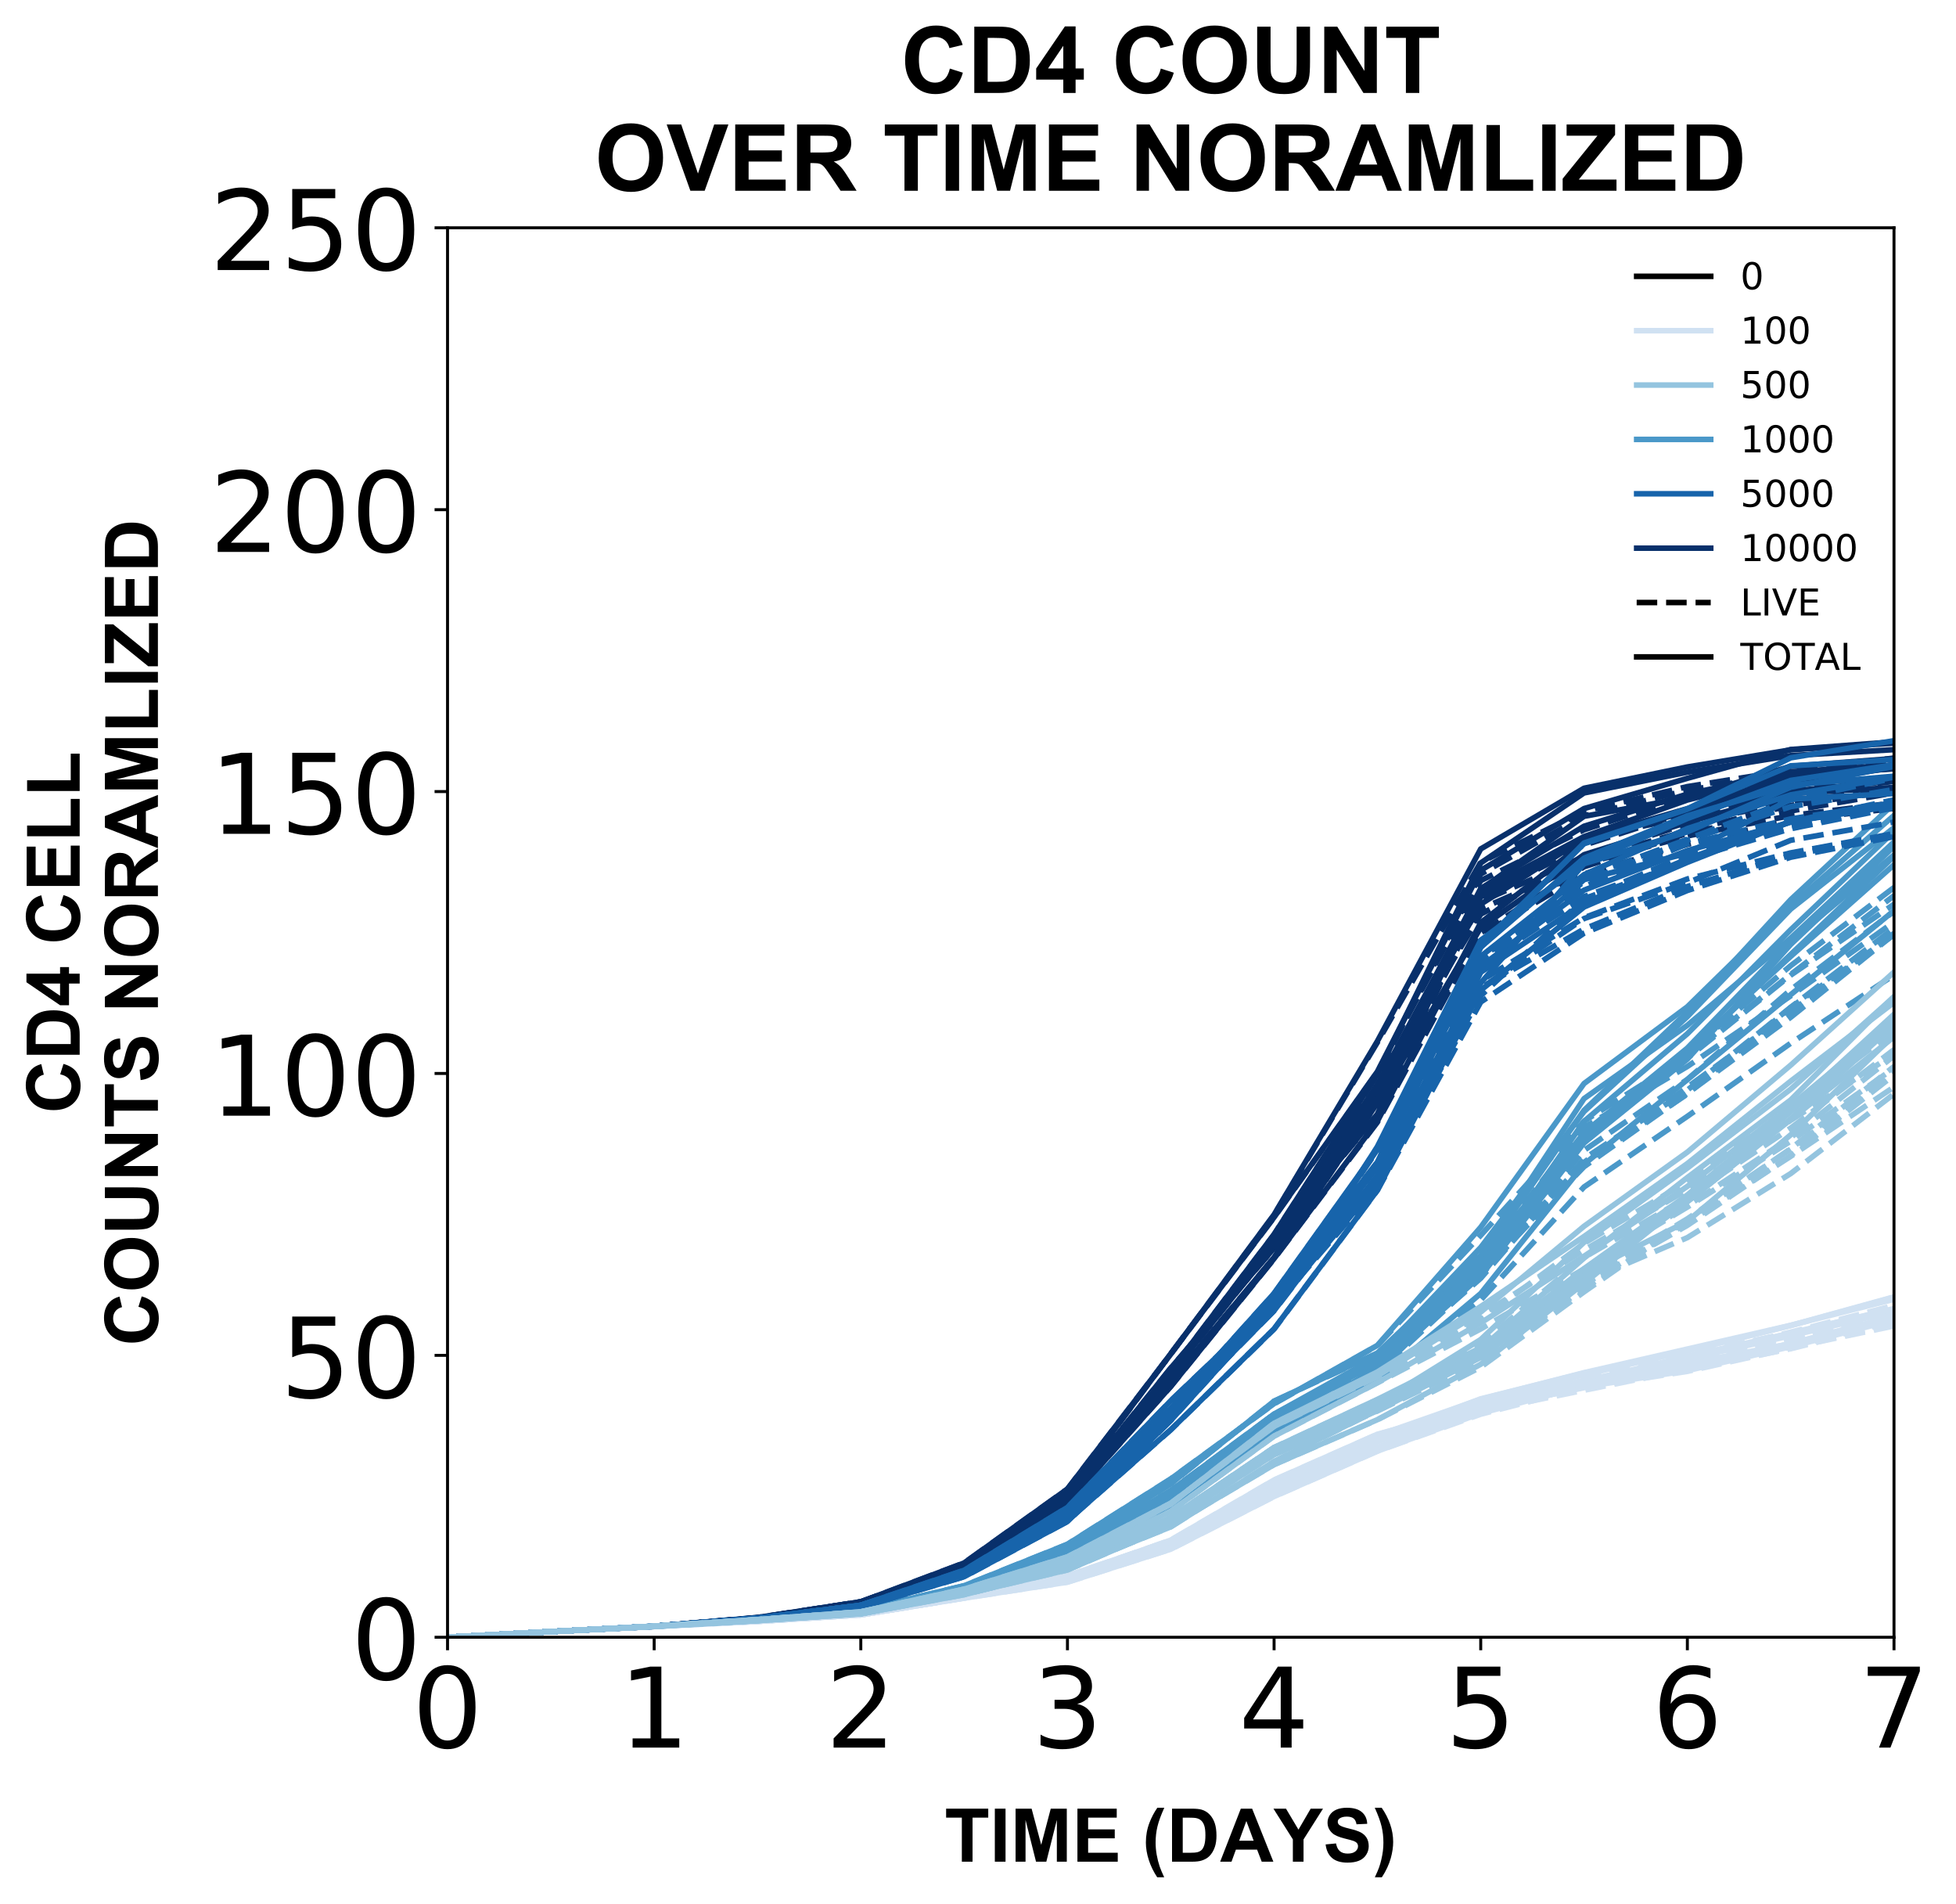 <?xml version="1.0" encoding="utf-8" standalone="no"?>
<!DOCTYPE svg PUBLIC "-//W3C//DTD SVG 1.1//EN"
  "http://www.w3.org/Graphics/SVG/1.1/DTD/svg11.dtd">
<!-- Created with matplotlib (https://matplotlib.org/) -->
<svg height="514.025pt" version="1.1" viewBox="0 0 528.194 514.025" width="528.194pt" xmlns="http://www.w3.org/2000/svg" xmlns:xlink="http://www.w3.org/1999/xlink">
 <defs>
  <style type="text/css">
*{stroke-linecap:butt;stroke-linejoin:round;}
  </style>
 </defs>
 <g id="figure_1">
  <g id="patch_1">
   <path d="M -0 514.025 
L 528.194 514.025 
L 528.194 0 
L -0 0 
z
" style="fill:#ffffff;"/>
  </g>
  <g id="axes_1">
   <g id="patch_2">
    <path d="M 120.851 442.022 
L 511.451 442.022 
L 511.451 61.502 
L 120.851 61.502 
z
" style="fill:#ffffff;"/>
   </g>
   <g id="matplotlib.axis_1">
    <g id="xtick_1">
     <g id="line2d_1">
      <defs>
       <path d="M 0 0 
L 0 3.5 
" id="m4903f62a91" style="stroke:#000000;stroke-width:0.8;"/>
      </defs>
      <g>
       <use style="stroke:#000000;stroke-width:0.8;" x="120.851" xlink:href="#m4903f62a91" y="442.022"/>
      </g>
     </g>
     <g id="text_1">
      <!-- 0 -->
      <defs>
       <path d="M 31.781 66.406 
Q 24.172 66.406 20.328 58.906 
Q 16.5 51.422 16.5 36.375 
Q 16.5 21.391 20.328 13.891 
Q 24.172 6.391 31.781 6.391 
Q 39.453 6.391 43.281 13.891 
Q 47.125 21.391 47.125 36.375 
Q 47.125 51.422 43.281 58.906 
Q 39.453 66.406 31.781 66.406 
z
M 31.781 74.219 
Q 44.047 74.219 50.516 64.516 
Q 56.984 54.828 56.984 36.375 
Q 56.984 17.969 50.516 8.266 
Q 44.047 -1.422 31.781 -1.422 
Q 19.531 -1.422 13.062 8.266 
Q 6.594 17.969 6.594 36.375 
Q 6.594 54.828 13.062 64.516 
Q 19.531 74.219 31.781 74.219 
z
" id="DejaVuSans-48"/>
      </defs>
      <g transform="translate(111.307 471.817)scale(0.3 -0.3)">
       <use xlink:href="#DejaVuSans-48"/>
      </g>
     </g>
    </g>
    <g id="xtick_2">
     <g id="line2d_2">
      <g>
       <use style="stroke:#000000;stroke-width:0.8;" x="176.651" xlink:href="#m4903f62a91" y="442.022"/>
      </g>
     </g>
     <g id="text_2">
      <!-- 1 -->
      <defs>
       <path d="M 12.406 8.297 
L 28.516 8.297 
L 28.516 63.922 
L 10.984 60.406 
L 10.984 69.391 
L 28.422 72.906 
L 38.281 72.906 
L 38.281 8.297 
L 54.391 8.297 
L 54.391 0 
L 12.406 0 
z
" id="DejaVuSans-49"/>
      </defs>
      <g transform="translate(167.107 471.817)scale(0.3 -0.3)">
       <use xlink:href="#DejaVuSans-49"/>
      </g>
     </g>
    </g>
    <g id="xtick_3">
     <g id="line2d_3">
      <g>
       <use style="stroke:#000000;stroke-width:0.8;" x="232.451" xlink:href="#m4903f62a91" y="442.022"/>
      </g>
     </g>
     <g id="text_3">
      <!-- 2 -->
      <defs>
       <path d="M 19.188 8.297 
L 53.609 8.297 
L 53.609 0 
L 7.328 0 
L 7.328 8.297 
Q 12.938 14.109 22.625 23.891 
Q 32.328 33.688 34.812 36.531 
Q 39.547 41.844 41.422 45.531 
Q 43.312 49.219 43.312 52.781 
Q 43.312 58.594 39.234 62.25 
Q 35.156 65.922 28.609 65.922 
Q 23.969 65.922 18.812 64.312 
Q 13.672 62.703 7.812 59.422 
L 7.812 69.391 
Q 13.766 71.781 18.938 73 
Q 24.125 74.219 28.422 74.219 
Q 39.75 74.219 46.484 68.547 
Q 53.219 62.891 53.219 53.422 
Q 53.219 48.922 51.531 44.891 
Q 49.859 40.875 45.406 35.406 
Q 44.188 33.984 37.641 27.219 
Q 31.109 20.453 19.188 8.297 
z
" id="DejaVuSans-50"/>
      </defs>
      <g transform="translate(222.907 471.817)scale(0.3 -0.3)">
       <use xlink:href="#DejaVuSans-50"/>
      </g>
     </g>
    </g>
    <g id="xtick_4">
     <g id="line2d_4">
      <g>
       <use style="stroke:#000000;stroke-width:0.8;" x="288.251" xlink:href="#m4903f62a91" y="442.022"/>
      </g>
     </g>
     <g id="text_4">
      <!-- 3 -->
      <defs>
       <path d="M 40.578 39.312 
Q 47.656 37.797 51.625 33 
Q 55.609 28.219 55.609 21.188 
Q 55.609 10.406 48.188 4.484 
Q 40.766 -1.422 27.094 -1.422 
Q 22.516 -1.422 17.656 -0.516 
Q 12.797 0.391 7.625 2.203 
L 7.625 11.719 
Q 11.719 9.328 16.594 8.109 
Q 21.484 6.891 26.812 6.891 
Q 36.078 6.891 40.938 10.547 
Q 45.797 14.203 45.797 21.188 
Q 45.797 27.641 41.281 31.266 
Q 36.766 34.906 28.719 34.906 
L 20.219 34.906 
L 20.219 43.016 
L 29.109 43.016 
Q 36.375 43.016 40.234 45.922 
Q 44.094 48.828 44.094 54.297 
Q 44.094 59.906 40.109 62.906 
Q 36.141 65.922 28.719 65.922 
Q 24.656 65.922 20.016 65.031 
Q 15.375 64.156 9.812 62.312 
L 9.812 71.094 
Q 15.438 72.656 20.344 73.438 
Q 25.25 74.219 29.594 74.219 
Q 40.828 74.219 47.359 69.109 
Q 53.906 64.016 53.906 55.328 
Q 53.906 49.266 50.438 45.094 
Q 46.969 40.922 40.578 39.312 
z
" id="DejaVuSans-51"/>
      </defs>
      <g transform="translate(278.707 471.817)scale(0.3 -0.3)">
       <use xlink:href="#DejaVuSans-51"/>
      </g>
     </g>
    </g>
    <g id="xtick_5">
     <g id="line2d_5">
      <g>
       <use style="stroke:#000000;stroke-width:0.8;" x="344.051" xlink:href="#m4903f62a91" y="442.022"/>
      </g>
     </g>
     <g id="text_5">
      <!-- 4 -->
      <defs>
       <path d="M 37.797 64.312 
L 12.891 25.391 
L 37.797 25.391 
z
M 35.203 72.906 
L 47.609 72.906 
L 47.609 25.391 
L 58.016 25.391 
L 58.016 17.188 
L 47.609 17.188 
L 47.609 0 
L 37.797 0 
L 37.797 17.188 
L 4.891 17.188 
L 4.891 26.703 
z
" id="DejaVuSans-52"/>
      </defs>
      <g transform="translate(334.507 471.817)scale(0.3 -0.3)">
       <use xlink:href="#DejaVuSans-52"/>
      </g>
     </g>
    </g>
    <g id="xtick_6">
     <g id="line2d_6">
      <g>
       <use style="stroke:#000000;stroke-width:0.8;" x="399.851" xlink:href="#m4903f62a91" y="442.022"/>
      </g>
     </g>
     <g id="text_6">
      <!-- 5 -->
      <defs>
       <path d="M 10.797 72.906 
L 49.516 72.906 
L 49.516 64.594 
L 19.828 64.594 
L 19.828 46.734 
Q 21.969 47.469 24.109 47.828 
Q 26.266 48.188 28.422 48.188 
Q 40.625 48.188 47.75 41.5 
Q 54.891 34.812 54.891 23.391 
Q 54.891 11.625 47.562 5.094 
Q 40.234 -1.422 26.906 -1.422 
Q 22.312 -1.422 17.547 -0.641 
Q 12.797 0.141 7.719 1.703 
L 7.719 11.625 
Q 12.109 9.234 16.797 8.062 
Q 21.484 6.891 26.703 6.891 
Q 35.156 6.891 40.078 11.328 
Q 45.016 15.766 45.016 23.391 
Q 45.016 31 40.078 35.438 
Q 35.156 39.891 26.703 39.891 
Q 22.75 39.891 18.812 39.016 
Q 14.891 38.141 10.797 36.281 
z
" id="DejaVuSans-53"/>
      </defs>
      <g transform="translate(390.307 471.817)scale(0.3 -0.3)">
       <use xlink:href="#DejaVuSans-53"/>
      </g>
     </g>
    </g>
    <g id="xtick_7">
     <g id="line2d_7">
      <g>
       <use style="stroke:#000000;stroke-width:0.8;" x="455.651" xlink:href="#m4903f62a91" y="442.022"/>
      </g>
     </g>
     <g id="text_7">
      <!-- 6 -->
      <defs>
       <path d="M 33.016 40.375 
Q 26.375 40.375 22.484 35.828 
Q 18.609 31.297 18.609 23.391 
Q 18.609 15.531 22.484 10.953 
Q 26.375 6.391 33.016 6.391 
Q 39.656 6.391 43.531 10.953 
Q 47.406 15.531 47.406 23.391 
Q 47.406 31.297 43.531 35.828 
Q 39.656 40.375 33.016 40.375 
z
M 52.594 71.297 
L 52.594 62.312 
Q 48.875 64.062 45.094 64.984 
Q 41.312 65.922 37.594 65.922 
Q 27.828 65.922 22.672 59.328 
Q 17.531 52.734 16.797 39.406 
Q 19.672 43.656 24.016 45.922 
Q 28.375 48.188 33.594 48.188 
Q 44.578 48.188 50.953 41.516 
Q 57.328 34.859 57.328 23.391 
Q 57.328 12.156 50.688 5.359 
Q 44.047 -1.422 33.016 -1.422 
Q 20.359 -1.422 13.672 8.266 
Q 6.984 17.969 6.984 36.375 
Q 6.984 53.656 15.188 63.938 
Q 23.391 74.219 37.203 74.219 
Q 40.922 74.219 44.703 73.484 
Q 48.484 72.75 52.594 71.297 
z
" id="DejaVuSans-54"/>
      </defs>
      <g transform="translate(446.107 471.817)scale(0.3 -0.3)">
       <use xlink:href="#DejaVuSans-54"/>
      </g>
     </g>
    </g>
    <g id="xtick_8">
     <g id="line2d_8">
      <g>
       <use style="stroke:#000000;stroke-width:0.8;" x="511.451" xlink:href="#m4903f62a91" y="442.022"/>
      </g>
     </g>
     <g id="text_8">
      <!-- 7 -->
      <defs>
       <path d="M 8.203 72.906 
L 55.078 72.906 
L 55.078 68.703 
L 28.609 0 
L 18.312 0 
L 43.219 64.594 
L 8.203 64.594 
z
" id="DejaVuSans-55"/>
      </defs>
      <g transform="translate(501.907 471.817)scale(0.3 -0.3)">
       <use xlink:href="#DejaVuSans-55"/>
      </g>
     </g>
    </g>
    <g id="text_9">
     <!-- TIME (DAYS) -->
     <defs>
      <path d="M 23.391 0 
L 23.391 59.469 
L 2.156 59.469 
L 2.156 71.578 
L 59.031 71.578 
L 59.031 59.469 
L 37.844 59.469 
L 37.844 0 
z
" id="Arial-BoldMT-84"/>
      <path d="M 6.844 0 
L 6.844 71.578 
L 21.297 71.578 
L 21.297 0 
z
" id="Arial-BoldMT-73"/>
      <path d="M 7.078 0 
L 7.078 71.578 
L 28.719 71.578 
L 41.703 22.75 
L 54.547 71.578 
L 76.219 71.578 
L 76.219 0 
L 62.797 0 
L 62.797 56.344 
L 48.578 0 
L 34.672 0 
L 20.516 56.344 
L 20.516 0 
z
" id="Arial-BoldMT-77"/>
      <path d="M 7.281 0 
L 7.281 71.578 
L 60.359 71.578 
L 60.359 59.469 
L 21.734 59.469 
L 21.734 43.609 
L 57.672 43.609 
L 57.672 31.547 
L 21.734 31.547 
L 21.734 12.062 
L 61.719 12.062 
L 61.719 0 
z
" id="Arial-BoldMT-69"/>
      <path id="Arial-BoldMT-32"/>
      <path d="M 29.938 -21.047 
L 20.516 -21.047 
Q 13.031 -9.766 9.125 2.391 
Q 5.219 14.547 5.219 25.922 
Q 5.219 40.047 10.062 52.641 
Q 14.266 63.578 20.703 72.797 
L 30.078 72.797 
Q 23.391 58.016 20.875 47.625 
Q 18.359 37.25 18.359 25.641 
Q 18.359 17.625 19.844 9.219 
Q 21.344 0.828 23.922 -6.734 
Q 25.641 -11.719 29.938 -21.047 
z
" id="Arial-BoldMT-40"/>
      <path d="M 7.234 71.578 
L 33.641 71.578 
Q 42.578 71.578 47.266 70.219 
Q 53.562 68.359 58.047 63.625 
Q 62.547 58.891 64.891 52.031 
Q 67.234 45.172 67.234 35.109 
Q 67.234 26.266 65.047 19.875 
Q 62.359 12.062 57.375 7.234 
Q 53.609 3.562 47.219 1.516 
Q 42.438 0 34.422 0 
L 7.234 0 
z
M 21.688 59.469 
L 21.688 12.062 
L 32.469 12.062 
Q 38.531 12.062 41.219 12.75 
Q 44.734 13.625 47.047 15.719 
Q 49.359 17.828 50.828 22.625 
Q 52.297 27.438 52.297 35.75 
Q 52.297 44.047 50.828 48.484 
Q 49.359 52.938 46.719 55.422 
Q 44.094 57.906 40.047 58.797 
Q 37.016 59.469 28.172 59.469 
z
" id="Arial-BoldMT-68"/>
      <path d="M 71.828 0 
L 56.109 0 
L 49.859 16.266 
L 21.234 16.266 
L 15.328 0 
L 0 0 
L 27.875 71.578 
L 43.172 71.578 
z
M 45.219 28.328 
L 35.359 54.891 
L 25.688 28.328 
z
" id="Arial-BoldMT-65"/>
      <path d="M 26.078 0 
L 26.078 30.125 
L -0.141 71.578 
L 16.797 71.578 
L 33.641 43.266 
L 50.141 71.578 
L 66.797 71.578 
L 40.484 30.031 
L 40.484 0 
z
" id="Arial-BoldMT-89"/>
      <path d="M 3.609 23.297 
L 17.672 24.656 
Q 18.953 17.578 22.828 14.25 
Q 26.703 10.938 33.297 10.938 
Q 40.281 10.938 43.812 13.891 
Q 47.359 16.844 47.359 20.797 
Q 47.359 23.344 45.875 25.125 
Q 44.391 26.906 40.672 28.219 
Q 38.141 29.109 29.109 31.344 
Q 17.484 34.234 12.797 38.422 
Q 6.203 44.344 6.203 52.828 
Q 6.203 58.297 9.297 63.062 
Q 12.406 67.828 18.234 70.312 
Q 24.078 72.797 32.328 72.797 
Q 45.797 72.797 52.609 66.891 
Q 59.422 60.984 59.766 51.125 
L 45.312 50.484 
Q 44.391 56 41.328 58.422 
Q 38.281 60.844 32.172 60.844 
Q 25.875 60.844 22.312 58.25 
Q 20.016 56.594 20.016 53.812 
Q 20.016 51.266 22.172 49.469 
Q 24.906 47.172 35.453 44.672 
Q 46 42.188 51.047 39.516 
Q 56.109 36.859 58.953 32.25 
Q 61.812 27.641 61.812 20.844 
Q 61.812 14.703 58.391 9.328 
Q 54.984 3.953 48.734 1.344 
Q 42.484 -1.266 33.156 -1.266 
Q 19.578 -1.266 12.297 5 
Q 5.031 11.281 3.609 23.297 
z
" id="Arial-BoldMT-83"/>
      <path d="M 3.375 -21.047 
Q 7.422 -12.359 9.078 -7.719 
Q 10.75 -3.078 12.156 2.969 
Q 13.578 9.031 14.25 14.469 
Q 14.938 19.922 14.938 25.641 
Q 14.938 37.25 12.453 47.625 
Q 9.969 58.016 3.266 72.797 
L 12.594 72.797 
Q 19.969 62.312 24.047 50.531 
Q 28.125 38.766 28.125 26.656 
Q 28.125 16.453 24.906 4.781 
Q 21.234 -8.297 12.844 -21.047 
z
" id="Arial-BoldMT-41"/>
     </defs>
     <g transform="translate(255.057 502.615)scale(0.2 -0.2)">
      <use xlink:href="#Arial-BoldMT-84"/>
      <use x="61.084" xlink:href="#Arial-BoldMT-73"/>
      <use x="88.867" xlink:href="#Arial-BoldMT-77"/>
      <use x="172.168" xlink:href="#Arial-BoldMT-69"/>
      <use x="238.867" xlink:href="#Arial-BoldMT-32"/>
      <use x="266.65" xlink:href="#Arial-BoldMT-40"/>
      <use x="299.951" xlink:href="#Arial-BoldMT-68"/>
      <use x="372.168" xlink:href="#Arial-BoldMT-65"/>
      <use x="444.244" xlink:href="#Arial-BoldMT-89"/>
      <use x="510.943" xlink:href="#Arial-BoldMT-83"/>
      <use x="577.643" xlink:href="#Arial-BoldMT-41"/>
     </g>
    </g>
   </g>
   <g id="matplotlib.axis_2">
    <g id="ytick_1">
     <g id="line2d_9">
      <defs>
       <path d="M 0 0 
L -3.5 0 
" id="m78277b44a1" style="stroke:#000000;stroke-width:0.8;"/>
      </defs>
      <g>
       <use style="stroke:#000000;stroke-width:0.8;" x="120.851" xlink:href="#m78277b44a1" y="442.022"/>
      </g>
     </g>
     <g id="text_10">
      <!-- 0 -->
      <g transform="translate(94.763 453.419)scale(0.3 -0.3)">
       <use xlink:href="#DejaVuSans-48"/>
      </g>
     </g>
    </g>
    <g id="ytick_2">
     <g id="line2d_10">
      <g>
       <use style="stroke:#000000;stroke-width:0.8;" x="120.851" xlink:href="#m78277b44a1" y="365.918"/>
      </g>
     </g>
     <g id="text_11">
      <!-- 50 -->
      <g transform="translate(75.676 377.315)scale(0.3 -0.3)">
       <use xlink:href="#DejaVuSans-53"/>
       <use x="63.623" xlink:href="#DejaVuSans-48"/>
      </g>
     </g>
    </g>
    <g id="ytick_3">
     <g id="line2d_11">
      <g>
       <use style="stroke:#000000;stroke-width:0.8;" x="120.851" xlink:href="#m78277b44a1" y="289.814"/>
      </g>
     </g>
     <g id="text_12">
      <!-- 100 -->
      <g transform="translate(56.588 301.211)scale(0.3 -0.3)">
       <use xlink:href="#DejaVuSans-49"/>
       <use x="63.623" xlink:href="#DejaVuSans-48"/>
       <use x="127.246" xlink:href="#DejaVuSans-48"/>
      </g>
     </g>
    </g>
    <g id="ytick_4">
     <g id="line2d_12">
      <g>
       <use style="stroke:#000000;stroke-width:0.8;" x="120.851" xlink:href="#m78277b44a1" y="213.71"/>
      </g>
     </g>
     <g id="text_13">
      <!-- 150 -->
      <g transform="translate(56.588 225.107)scale(0.3 -0.3)">
       <use xlink:href="#DejaVuSans-49"/>
       <use x="63.623" xlink:href="#DejaVuSans-53"/>
       <use x="127.246" xlink:href="#DejaVuSans-48"/>
      </g>
     </g>
    </g>
    <g id="ytick_5">
     <g id="line2d_13">
      <g>
       <use style="stroke:#000000;stroke-width:0.8;" x="120.851" xlink:href="#m78277b44a1" y="137.606"/>
      </g>
     </g>
     <g id="text_14">
      <!-- 200 -->
      <g transform="translate(56.588 149.003)scale(0.3 -0.3)">
       <use xlink:href="#DejaVuSans-50"/>
       <use x="63.623" xlink:href="#DejaVuSans-48"/>
       <use x="127.246" xlink:href="#DejaVuSans-48"/>
      </g>
     </g>
    </g>
    <g id="ytick_6">
     <g id="line2d_14">
      <g>
       <use style="stroke:#000000;stroke-width:0.8;" x="120.851" xlink:href="#m78277b44a1" y="61.502"/>
      </g>
     </g>
     <g id="text_15">
      <!-- 250 -->
      <g transform="translate(56.588 72.899)scale(0.3 -0.3)">
       <use xlink:href="#DejaVuSans-50"/>
       <use x="63.623" xlink:href="#DejaVuSans-53"/>
       <use x="127.246" xlink:href="#DejaVuSans-48"/>
      </g>
     </g>
    </g>
    <g id="text_16">
     <!-- CD4 CELL -->
     <defs>
      <path d="M 53.078 26.312 
L 67.094 21.875 
Q 63.875 10.156 56.375 4.469 
Q 48.875 -1.219 37.359 -1.219 
Q 23.094 -1.219 13.906 8.516 
Q 4.734 18.266 4.734 35.156 
Q 4.734 53.031 13.953 62.906 
Q 23.188 72.797 38.234 72.797 
Q 51.375 72.797 59.578 65.047 
Q 64.453 60.453 66.891 51.859 
L 52.594 48.438 
Q 51.312 54 47.281 57.219 
Q 43.266 60.453 37.5 60.453 
Q 29.547 60.453 24.578 54.734 
Q 19.625 49.031 19.625 36.234 
Q 19.625 22.656 24.5 16.891 
Q 29.391 11.141 37.203 11.141 
Q 42.969 11.141 47.109 14.797 
Q 51.266 18.453 53.078 26.312 
z
" id="Arial-BoldMT-67"/>
      <path d="M 31.156 0 
L 31.156 14.406 
L 1.859 14.406 
L 1.859 26.422 
L 32.906 71.875 
L 44.438 71.875 
L 44.438 26.469 
L 53.328 26.469 
L 53.328 14.406 
L 44.438 14.406 
L 44.438 0 
z
M 31.156 26.469 
L 31.156 50.922 
L 14.703 26.469 
z
" id="Arial-BoldMT-52"/>
      <path d="M 7.672 0 
L 7.672 71 
L 22.125 71 
L 22.125 12.062 
L 58.062 12.062 
L 58.062 0 
z
" id="Arial-BoldMT-76"/>
     </defs>
     <g transform="translate(21.516 300.652)rotate(-90)scale(0.2 -0.2)">
      <use xlink:href="#Arial-BoldMT-67"/>
      <use x="72.217" xlink:href="#Arial-BoldMT-68"/>
      <use x="144.434" xlink:href="#Arial-BoldMT-52"/>
      <use x="200.049" xlink:href="#Arial-BoldMT-32"/>
      <use x="227.832" xlink:href="#Arial-BoldMT-67"/>
      <use x="300.049" xlink:href="#Arial-BoldMT-69"/>
      <use x="366.748" xlink:href="#Arial-BoldMT-76"/>
      <use x="427.832" xlink:href="#Arial-BoldMT-76"/>
     </g>
     <!-- COUNTS NORAMLIZED -->
     <defs>
      <path d="M 4.344 35.359 
Q 4.344 46.297 7.625 53.719 
Q 10.062 59.188 14.281 63.531 
Q 18.5 67.875 23.531 69.969 
Q 30.219 72.797 38.969 72.797 
Q 54.781 72.797 64.281 62.984 
Q 73.781 53.172 73.781 35.688 
Q 73.781 18.359 64.359 8.562 
Q 54.938 -1.219 39.156 -1.219 
Q 23.188 -1.219 13.766 8.516 
Q 4.344 18.266 4.344 35.359 
z
M 19.234 35.844 
Q 19.234 23.688 24.844 17.406 
Q 30.469 11.141 39.109 11.141 
Q 47.75 11.141 53.297 17.359 
Q 58.844 23.578 58.844 36.031 
Q 58.844 48.344 53.438 54.391 
Q 48.047 60.453 39.109 60.453 
Q 30.172 60.453 24.703 54.312 
Q 19.234 48.188 19.234 35.844 
z
" id="Arial-BoldMT-79"/>
      <path d="M 7.172 71.578 
L 21.625 71.578 
L 21.625 32.812 
Q 21.625 23.578 22.172 20.844 
Q 23.094 16.453 26.578 13.797 
Q 30.078 11.141 36.141 11.141 
Q 42.281 11.141 45.406 13.641 
Q 48.531 16.156 49.172 19.812 
Q 49.812 23.484 49.812 31.984 
L 49.812 71.578 
L 64.266 71.578 
L 64.266 33.984 
Q 64.266 21.094 63.094 15.766 
Q 61.922 10.453 58.766 6.781 
Q 55.609 3.125 50.328 0.953 
Q 45.062 -1.219 36.578 -1.219 
Q 26.312 -1.219 21.016 1.141 
Q 15.719 3.516 12.641 7.297 
Q 9.578 11.078 8.594 15.234 
Q 7.172 21.391 7.172 33.406 
z
" id="Arial-BoldMT-85"/>
      <path d="M 7.422 0 
L 7.422 71.578 
L 21.484 71.578 
L 50.781 23.781 
L 50.781 71.578 
L 64.203 71.578 
L 64.203 0 
L 49.703 0 
L 20.844 46.688 
L 20.844 0 
z
" id="Arial-BoldMT-78"/>
      <path d="M 7.328 0 
L 7.328 71.578 
L 37.75 71.578 
Q 49.219 71.578 54.422 69.641 
Q 59.625 67.719 62.75 62.781 
Q 65.875 57.859 65.875 51.516 
Q 65.875 43.453 61.125 38.203 
Q 56.391 32.953 46.969 31.594 
Q 51.656 28.859 54.703 25.578 
Q 57.766 22.312 62.938 13.969 
L 71.688 0 
L 54.391 0 
L 43.953 15.578 
Q 38.375 23.922 36.328 26.094 
Q 34.281 28.266 31.984 29.078 
Q 29.688 29.891 24.703 29.891 
L 21.781 29.891 
L 21.781 0 
z
M 21.781 41.312 
L 32.469 41.312 
Q 42.875 41.312 45.453 42.188 
Q 48.047 43.062 49.516 45.203 
Q 50.984 47.359 50.984 50.594 
Q 50.984 54.203 49.047 56.422 
Q 47.125 58.641 43.609 59.234 
Q 41.844 59.469 33.062 59.469 
L 21.781 59.469 
z
" id="Arial-BoldMT-82"/>
      <path d="M 1.078 0 
L 1.078 13.031 
L 38.672 59.469 
L 5.328 59.469 
L 5.328 71.578 
L 57.719 71.578 
L 57.719 60.359 
L 18.5 12.062 
L 59.234 12.062 
L 59.234 0 
z
" id="Arial-BoldMT-90"/>
     </defs>
     <g transform="translate(42.641 363.421)rotate(-90)scale(0.2 -0.2)">
      <use xlink:href="#Arial-BoldMT-67"/>
      <use x="72.217" xlink:href="#Arial-BoldMT-79"/>
      <use x="150" xlink:href="#Arial-BoldMT-85"/>
      <use x="222.217" xlink:href="#Arial-BoldMT-78"/>
      <use x="294.434" xlink:href="#Arial-BoldMT-84"/>
      <use x="355.518" xlink:href="#Arial-BoldMT-83"/>
      <use x="422.217" xlink:href="#Arial-BoldMT-32"/>
      <use x="450" xlink:href="#Arial-BoldMT-78"/>
      <use x="522.217" xlink:href="#Arial-BoldMT-79"/>
      <use x="600" xlink:href="#Arial-BoldMT-82"/>
      <use x="672.217" xlink:href="#Arial-BoldMT-65"/>
      <use x="744.434" xlink:href="#Arial-BoldMT-77"/>
      <use x="827.734" xlink:href="#Arial-BoldMT-76"/>
      <use x="888.818" xlink:href="#Arial-BoldMT-73"/>
      <use x="916.602" xlink:href="#Arial-BoldMT-90"/>
      <use x="977.686" xlink:href="#Arial-BoldMT-69"/>
      <use x="1044.385" xlink:href="#Arial-BoldMT-68"/>
     </g>
    </g>
   </g>
   <g id="line2d_15">
    <path clip-path="url(#p7ef87dc6c8)" d="M 120.851 442.022 
L 148.751 440.499 
L 176.651 439.099 
L 204.551 436.853 
L 232.451 432.554 
L 260.351 422.326 
L 288.251 402.989 
L 316.151 365.473 
L 344.051 328.633 
L 371.951 289.302 
L 399.851 234.964 
L 427.751 218.294 
L 455.651 210.124 
L 483.551 202.349 
L 511.451 200.273 
" style="fill:none;stroke:#08306b;stroke-linecap:square;stroke-width:1.5;"/>
   </g>
   <g id="line2d_16">
    <path clip-path="url(#p7ef87dc6c8)" d="M 120.851 442.022 
L 148.751 440.499 
L 176.651 439.099 
L 204.551 436.853 
L 232.451 432.56 
L 260.351 422.338 
L 288.251 402.995 
L 316.151 365.479 
L 344.051 328.657 
L 371.951 289.43 
L 399.851 237.746 
L 427.751 224.029 
L 455.651 214.945 
L 483.551 208.754 
L 511.451 205.807 
" style="fill:none;stroke:#08306b;stroke-dasharray:5.55,2.4;stroke-dashoffset:0;stroke-width:1.5;"/>
   </g>
   <g id="line2d_17">
    <path clip-path="url(#p7ef87dc6c8)" d="M 120.851 442.022 
L 148.751 440.499 
L 176.651 439.063 
L 204.551 436.798 
L 232.451 433.005 
L 260.351 423.373 
L 288.251 405.443 
L 316.151 372.937 
L 344.051 339.458 
L 371.951 297.747 
L 399.851 250.428 
L 427.751 230.745 
L 455.651 221.996 
L 483.551 214.221 
L 511.451 212.583 
" style="fill:none;stroke:#08306b;stroke-linecap:square;stroke-width:1.5;"/>
   </g>
   <g id="line2d_18">
    <path clip-path="url(#p7ef87dc6c8)" d="M 120.851 442.022 
L 148.751 440.499 
L 176.651 439.063 
L 204.551 436.798 
L 232.451 433.005 
L 260.351 423.373 
L 288.251 405.455 
L 316.151 372.95 
L 344.051 339.494 
L 371.951 297.844 
L 399.851 252.456 
L 427.751 235.944 
L 455.651 227.962 
L 483.551 221.43 
L 511.451 218.27 
" style="fill:none;stroke:#08306b;stroke-dasharray:5.55,2.4;stroke-dashoffset:0;stroke-width:1.5;"/>
   </g>
   <g id="line2d_19">
    <path clip-path="url(#p7ef87dc6c8)" d="M 120.851 442.022 
L 148.751 440.499 
L 176.651 439.05 
L 204.551 436.828 
L 232.451 432.773 
L 260.351 422.807 
L 288.251 404.219 
L 316.151 370.289 
L 344.051 333.99 
L 371.951 292.894 
L 399.851 244.109 
L 427.751 226.398 
L 455.651 218.312 
L 483.551 209.716 
L 511.451 207.506 
" style="fill:none;stroke:#08306b;stroke-linecap:square;stroke-width:1.5;"/>
   </g>
   <g id="line2d_20">
    <path clip-path="url(#p7ef87dc6c8)" d="M 120.851 442.022 
L 148.751 440.499 
L 176.651 439.05 
L 204.551 436.828 
L 232.451 432.779 
L 260.351 422.807 
L 288.251 404.219 
L 316.151 370.295 
L 344.051 334.039 
L 371.951 293.046 
L 399.851 246.806 
L 427.751 232.175 
L 455.651 224.297 
L 483.551 217.442 
L 511.451 213.496 
" style="fill:none;stroke:#08306b;stroke-dasharray:5.55,2.4;stroke-dashoffset:0;stroke-width:1.5;"/>
   </g>
   <g id="line2d_21">
    <path clip-path="url(#p7ef87dc6c8)" d="M 120.851 442.022 
L 148.751 440.499 
L 176.651 439.13 
L 204.551 436.92 
L 232.451 432.828 
L 260.351 423.221 
L 288.251 404.828 
L 316.151 371.038 
L 344.051 336.274 
L 371.951 292.76 
L 399.851 240.693 
L 427.751 225.856 
L 455.651 215.981 
L 483.551 208.924 
L 511.451 207.573 
" style="fill:none;stroke:#08306b;stroke-linecap:square;stroke-width:1.5;"/>
   </g>
   <g id="line2d_22">
    <path clip-path="url(#p7ef87dc6c8)" d="M 120.851 442.022 
L 148.751 440.499 
L 176.651 439.13 
L 204.551 436.92 
L 232.451 432.828 
L 260.351 423.227 
L 288.251 404.834 
L 316.151 371.05 
L 344.051 336.304 
L 371.951 293.01 
L 399.851 243.408 
L 427.751 231.268 
L 455.651 222.434 
L 483.551 216.279 
L 511.451 213.21 
" style="fill:none;stroke:#08306b;stroke-dasharray:5.55,2.4;stroke-dashoffset:0;stroke-width:1.5;"/>
   </g>
   <g id="line2d_23">
    <path clip-path="url(#p7ef87dc6c8)" d="M 120.851 442.022 
L 148.751 440.499 
L 176.651 439.081 
L 204.551 436.962 
L 232.451 432.938 
L 260.351 423.148 
L 288.251 405.303 
L 316.151 371.178 
L 344.051 334.569 
L 371.951 300.779 
L 399.851 240.121 
L 427.751 220.382 
L 455.651 215.311 
L 483.551 206.878 
L 511.451 204.778 
" style="fill:none;stroke:#08306b;stroke-linecap:square;stroke-width:1.5;"/>
   </g>
   <g id="line2d_24">
    <path clip-path="url(#p7ef87dc6c8)" d="M 120.851 442.022 
L 148.751 440.499 
L 176.651 439.081 
L 204.551 436.962 
L 232.451 432.938 
L 260.351 423.148 
L 288.251 405.309 
L 316.151 371.202 
L 344.051 334.636 
L 371.951 300.888 
L 399.851 243.159 
L 427.751 226.367 
L 455.651 220.522 
L 483.551 213.429 
L 511.451 210.014 
" style="fill:none;stroke:#08306b;stroke-dasharray:5.55,2.4;stroke-dashoffset:0;stroke-width:1.5;"/>
   </g>
   <g id="line2d_25">
    <path clip-path="url(#p7ef87dc6c8)" d="M 120.851 442.022 
L 148.751 440.499 
L 176.651 439.075 
L 204.551 436.773 
L 232.451 433.041 
L 260.351 423.422 
L 288.251 405.565 
L 316.151 374.301 
L 344.051 339.786 
L 371.951 302.69 
L 399.851 249.089 
L 427.751 227.524 
L 455.651 218.538 
L 483.551 211.487 
L 511.451 207.219 
" style="fill:none;stroke:#08306b;stroke-linecap:square;stroke-width:1.5;"/>
   </g>
   <g id="line2d_26">
    <path clip-path="url(#p7ef87dc6c8)" d="M 120.851 442.022 
L 148.751 440.499 
L 176.651 439.075 
L 204.551 436.773 
L 232.451 433.041 
L 260.351 423.422 
L 288.251 405.565 
L 316.151 374.307 
L 344.051 339.835 
L 371.951 302.964 
L 399.851 251.841 
L 427.751 234.014 
L 455.651 224.979 
L 483.551 218.946 
L 511.451 214.051 
" style="fill:none;stroke:#08306b;stroke-dasharray:5.55,2.4;stroke-dashoffset:0;stroke-width:1.5;"/>
   </g>
   <g id="line2d_27">
    <path clip-path="url(#p7ef87dc6c8)" d="M 120.851 442.022 
L 148.751 440.499 
L 176.651 439.075 
L 204.551 436.78 
L 232.451 432.432 
L 260.351 422.49 
L 288.251 404.11 
L 316.151 369.345 
L 344.051 336.962 
L 371.951 296.553 
L 399.851 242.154 
L 427.751 226.599 
L 455.651 219.128 
L 483.551 213.588 
L 511.451 210.848 
" style="fill:none;stroke:#08306b;stroke-linecap:square;stroke-width:1.5;"/>
   </g>
   <g id="line2d_28">
    <path clip-path="url(#p7ef87dc6c8)" d="M 120.851 442.022 
L 148.751 440.499 
L 176.651 439.075 
L 204.551 436.786 
L 232.451 432.432 
L 260.351 422.496 
L 288.251 404.116 
L 316.151 369.357 
L 344.051 336.992 
L 371.951 296.706 
L 399.851 245.375 
L 427.751 233.21 
L 455.651 225.691 
L 483.551 220.181 
L 511.451 216.772 
" style="fill:none;stroke:#08306b;stroke-dasharray:5.55,2.4;stroke-dashoffset:0;stroke-width:1.5;"/>
   </g>
   <g id="line2d_29">
    <path clip-path="url(#p7ef87dc6c8)" d="M 120.851 442.022 
L 148.751 440.499 
L 176.651 439.087 
L 204.551 436.926 
L 232.451 432.81 
L 260.351 422.898 
L 288.251 404.444 
L 316.151 370.283 
L 344.051 335.269 
L 371.951 294.228 
L 399.851 239.865 
L 427.751 223.061 
L 455.651 214.385 
L 483.551 208.352 
L 511.451 206.623 
" style="fill:none;stroke:#08306b;stroke-linecap:square;stroke-width:1.5;"/>
   </g>
   <g id="line2d_30">
    <path clip-path="url(#p7ef87dc6c8)" d="M 120.851 442.022 
L 148.751 440.499 
L 176.651 439.087 
L 204.551 436.926 
L 232.451 432.81 
L 260.351 422.904 
L 288.251 404.451 
L 316.151 370.295 
L 344.051 335.299 
L 371.951 294.325 
L 399.851 242.641 
L 427.751 228.188 
L 455.651 219.183 
L 483.551 214.087 
L 511.451 210.964 
" style="fill:none;stroke:#08306b;stroke-dasharray:5.55,2.4;stroke-dashoffset:0;stroke-width:1.5;"/>
   </g>
   <g id="line2d_31">
    <path clip-path="url(#p7ef87dc6c8)" d="M 120.851 442.022 
L 148.751 440.499 
L 176.651 439.081 
L 204.551 436.853 
L 232.451 432.786 
L 260.351 422.624 
L 288.251 403.531 
L 316.151 370.143 
L 344.051 333.26 
L 371.951 289.984 
L 399.851 232.979 
L 427.751 214.075 
L 455.651 208.474 
L 483.551 203.993 
L 511.451 202.391 
" style="fill:none;stroke:#08306b;stroke-linecap:square;stroke-width:1.5;"/>
   </g>
   <g id="line2d_32">
    <path clip-path="url(#p7ef87dc6c8)" d="M 120.851 442.022 
L 148.751 440.499 
L 176.651 439.081 
L 204.551 436.853 
L 232.451 432.786 
L 260.351 422.624 
L 288.251 403.537 
L 316.151 370.155 
L 344.051 333.296 
L 371.951 290.167 
L 399.851 235.968 
L 427.751 220.261 
L 455.651 213.332 
L 483.551 208.973 
L 511.451 206.483 
" style="fill:none;stroke:#08306b;stroke-dasharray:5.55,2.4;stroke-dashoffset:0;stroke-width:1.5;"/>
   </g>
   <g id="line2d_33">
    <path clip-path="url(#p7ef87dc6c8)" d="M 120.851 442.022 
L 148.751 440.499 
L 176.651 439.063 
L 204.551 436.694 
L 232.451 432.469 
L 260.351 421.967 
L 288.251 402.003 
L 316.151 365.564 
L 344.051 327.92 
L 371.951 281.095 
L 399.851 229.198 
L 427.751 212.808 
L 455.651 207.061 
L 483.551 202.434 
L 511.451 200.644 
" style="fill:none;stroke:#08306b;stroke-linecap:square;stroke-width:1.5;"/>
   </g>
   <g id="line2d_34">
    <path clip-path="url(#p7ef87dc6c8)" d="M 120.851 442.022 
L 148.751 440.499 
L 176.651 439.063 
L 204.551 436.694 
L 232.451 432.469 
L 260.351 421.973 
L 288.251 402.009 
L 316.151 365.571 
L 344.051 328.03 
L 371.951 281.393 
L 399.851 232.778 
L 427.751 219.037 
L 455.651 212.364 
L 483.551 207.889 
L 511.451 204.668 
" style="fill:none;stroke:#08306b;stroke-dasharray:5.55,2.4;stroke-dashoffset:0;stroke-width:1.5;"/>
   </g>
   <g id="line2d_35">
    <path clip-path="url(#p7ef87dc6c8)" d="M 120.851 442.022 
L 148.751 440.499 
L 176.651 439.069 
L 204.551 437.467 
L 232.451 435.349 
L 260.351 429.662 
L 288.251 421.114 
L 316.151 406.782 
L 344.051 385.759 
L 371.951 369.284 
L 399.851 344.493 
L 427.751 308.553 
L 455.651 285.954 
L 483.551 254.988 
L 511.451 228.529 
" style="fill:none;stroke:#4a98c9;stroke-linecap:square;stroke-width:1.5;"/>
   </g>
   <g id="line2d_36">
    <path clip-path="url(#p7ef87dc6c8)" d="M 120.851 442.022 
L 148.751 440.499 
L 176.651 439.069 
L 204.551 437.467 
L 232.451 435.349 
L 260.351 429.662 
L 288.251 421.114 
L 316.151 406.782 
L 344.051 385.765 
L 371.951 369.345 
L 399.851 345.108 
L 427.751 312.84 
L 455.651 294.307 
L 483.551 271.963 
L 511.451 250.568 
" style="fill:none;stroke:#4a98c9;stroke-dasharray:5.55,2.4;stroke-dashoffset:0;stroke-width:1.5;"/>
   </g>
   <g id="line2d_37">
    <path clip-path="url(#p7ef87dc6c8)" d="M 120.851 442.022 
L 148.751 440.499 
L 176.651 439.032 
L 204.551 437.224 
L 232.451 434.88 
L 260.351 428.201 
L 288.251 418.07 
L 316.151 400.591 
L 344.051 378.277 
L 371.951 365.278 
L 399.851 338.892 
L 427.751 296.602 
L 455.651 276.803 
L 483.551 253.271 
L 511.451 227.317 
" style="fill:none;stroke:#4a98c9;stroke-linecap:square;stroke-width:1.5;"/>
   </g>
   <g id="line2d_38">
    <path clip-path="url(#p7ef87dc6c8)" d="M 120.851 442.022 
L 148.751 440.499 
L 176.651 439.032 
L 204.551 437.224 
L 232.451 434.88 
L 260.351 428.201 
L 288.251 418.07 
L 316.151 400.591 
L 344.051 378.295 
L 371.951 365.43 
L 399.851 339.993 
L 427.751 304.359 
L 455.651 287.926 
L 483.551 268.864 
L 511.451 248.906 
" style="fill:none;stroke:#4a98c9;stroke-dasharray:5.55,2.4;stroke-dashoffset:0;stroke-width:1.5;"/>
   </g>
   <g id="line2d_39">
    <path clip-path="url(#p7ef87dc6c8)" d="M 120.851 442.022 
L 148.751 440.499 
L 176.651 439.05 
L 204.551 437.175 
L 232.451 435.026 
L 260.351 428.737 
L 288.251 419.525 
L 316.151 403.47 
L 344.051 381.778 
L 371.951 366.265 
L 399.851 339.153 
L 427.751 307.226 
L 455.651 283.762 
L 483.551 258.215 
L 511.451 233.472 
" style="fill:none;stroke:#4a98c9;stroke-linecap:square;stroke-width:1.5;"/>
   </g>
   <g id="line2d_40">
    <path clip-path="url(#p7ef87dc6c8)" d="M 120.851 442.022 
L 148.751 440.499 
L 176.651 439.05 
L 204.551 437.175 
L 232.451 435.026 
L 260.351 428.737 
L 288.251 419.525 
L 316.151 403.476 
L 344.051 381.79 
L 371.951 366.873 
L 399.851 342.739 
L 427.751 313.82 
L 455.651 293.509 
L 483.551 273.156 
L 511.451 251.987 
" style="fill:none;stroke:#4a98c9;stroke-dasharray:5.55,2.4;stroke-dashoffset:0;stroke-width:1.5;"/>
   </g>
   <g id="line2d_41">
    <path clip-path="url(#p7ef87dc6c8)" d="M 120.851 442.022 
L 148.751 440.499 
L 176.651 439.044 
L 204.551 437.352 
L 232.451 435.324 
L 260.351 429.449 
L 288.251 421.035 
L 316.151 407.227 
L 344.051 386.685 
L 371.951 372.657 
L 399.851 349.223 
L 427.751 314.343 
L 455.651 291.482 
L 483.551 268.541 
L 511.451 245.868 
" style="fill:none;stroke:#4a98c9;stroke-linecap:square;stroke-width:1.5;"/>
   </g>
   <g id="line2d_42">
    <path clip-path="url(#p7ef87dc6c8)" d="M 120.851 442.022 
L 148.751 440.499 
L 176.651 439.044 
L 204.551 437.352 
L 232.451 435.324 
L 260.351 429.449 
L 288.251 421.035 
L 316.151 407.227 
L 344.051 386.709 
L 371.951 372.743 
L 399.851 350.965 
L 427.751 320.456 
L 455.651 301.387 
L 483.551 281.649 
L 511.451 263.232 
" style="fill:none;stroke:#4a98c9;stroke-dasharray:5.55,2.4;stroke-dashoffset:0;stroke-width:1.5;"/>
   </g>
   <g id="line2d_43">
    <path clip-path="url(#p7ef87dc6c8)" d="M 120.851 442.022 
L 148.751 440.499 
L 176.651 439.032 
L 204.551 437.218 
L 232.451 434.953 
L 260.351 428.548 
L 288.251 419.05 
L 316.151 402.861 
L 344.051 382.319 
L 371.951 368.024 
L 399.851 339.738 
L 427.751 299.762 
L 455.651 273.229 
L 483.551 242.891 
L 511.451 216.973 
" style="fill:none;stroke:#4a98c9;stroke-linecap:square;stroke-width:1.5;"/>
   </g>
   <g id="line2d_44">
    <path clip-path="url(#p7ef87dc6c8)" d="M 120.851 442.022 
L 148.751 440.499 
L 176.651 439.032 
L 204.551 437.218 
L 232.451 434.953 
L 260.351 428.548 
L 288.251 419.05 
L 316.151 402.861 
L 344.051 382.319 
L 371.951 368.079 
L 399.851 341.491 
L 427.751 307.263 
L 455.651 284.17 
L 483.551 260.711 
L 511.451 239.603 
" style="fill:none;stroke:#4a98c9;stroke-dasharray:5.55,2.4;stroke-dashoffset:0;stroke-width:1.5;"/>
   </g>
   <g id="line2d_45">
    <path clip-path="url(#p7ef87dc6c8)" d="M 120.851 442.022 
L 148.751 440.499 
L 176.651 439.057 
L 204.551 437.212 
L 232.451 435.038 
L 260.351 428.621 
L 288.251 418.91 
L 316.151 402.423 
L 344.051 381.772 
L 371.951 368.213 
L 399.851 342.532 
L 427.751 308.426 
L 455.651 284.523 
L 483.551 257.685 
L 511.451 231.201 
" style="fill:none;stroke:#4a98c9;stroke-linecap:square;stroke-width:1.5;"/>
   </g>
   <g id="line2d_46">
    <path clip-path="url(#p7ef87dc6c8)" d="M 120.851 442.022 
L 148.751 440.499 
L 176.651 439.057 
L 204.551 437.212 
L 232.451 435.038 
L 260.351 428.621 
L 288.251 418.916 
L 316.151 402.423 
L 344.051 381.784 
L 371.951 368.304 
L 399.851 343.896 
L 427.751 314.983 
L 455.651 295.214 
L 483.551 274.648 
L 511.451 252.236 
" style="fill:none;stroke:#4a98c9;stroke-dasharray:5.55,2.4;stroke-dashoffset:0;stroke-width:1.5;"/>
   </g>
   <g id="line2d_47">
    <path clip-path="url(#p7ef87dc6c8)" d="M 120.851 442.022 
L 148.751 440.499 
L 176.651 439.099 
L 204.551 437.236 
L 232.451 434.776 
L 260.351 428.11 
L 288.251 416.926 
L 316.151 399.282 
L 344.051 378.94 
L 371.951 363.214 
L 399.851 331.33 
L 427.751 292.529 
L 455.651 271.804 
L 483.551 244.498 
L 511.451 220.157 
" style="fill:none;stroke:#4a98c9;stroke-linecap:square;stroke-width:1.5;"/>
   </g>
   <g id="line2d_48">
    <path clip-path="url(#p7ef87dc6c8)" d="M 120.851 442.022 
L 148.751 440.499 
L 176.651 439.099 
L 204.551 437.236 
L 232.451 434.776 
L 260.351 428.11 
L 288.251 416.926 
L 316.151 399.288 
L 344.051 378.971 
L 371.951 363.263 
L 399.851 333.509 
L 427.751 302.696 
L 455.651 285.132 
L 483.551 263.074 
L 511.451 241.813 
" style="fill:none;stroke:#4a98c9;stroke-dasharray:5.55,2.4;stroke-dashoffset:0;stroke-width:1.5;"/>
   </g>
   <g id="line2d_49">
    <path clip-path="url(#p7ef87dc6c8)" d="M 120.851 442.022 
L 148.751 440.499 
L 176.651 439.099 
L 204.551 437.309 
L 232.451 435.063 
L 260.351 429.084 
L 288.251 420.11 
L 316.151 404.487 
L 344.051 383.994 
L 371.951 367.549 
L 399.851 341.479 
L 427.751 305.795 
L 455.651 282.958 
L 483.551 254.093 
L 511.451 230.824 
" style="fill:none;stroke:#4a98c9;stroke-linecap:square;stroke-width:1.5;"/>
   </g>
   <g id="line2d_50">
    <path clip-path="url(#p7ef87dc6c8)" d="M 120.851 442.022 
L 148.751 440.499 
L 176.651 439.099 
L 204.551 437.309 
L 232.451 435.063 
L 260.351 429.084 
L 288.251 420.11 
L 316.151 404.487 
L 344.051 384 
L 371.951 367.921 
L 399.851 344.286 
L 427.751 313.984 
L 455.651 295.366 
L 483.551 271.969 
L 511.451 252.352 
" style="fill:none;stroke:#4a98c9;stroke-dasharray:5.55,2.4;stroke-dashoffset:0;stroke-width:1.5;"/>
   </g>
   <g id="line2d_51">
    <path clip-path="url(#p7ef87dc6c8)" d="M 120.851 442.022 
L 148.751 440.499 
L 176.651 439.063 
L 204.551 437.303 
L 232.451 435.221 
L 260.351 429.102 
L 288.251 420.11 
L 316.151 404.651 
L 344.051 384.45 
L 371.951 370.563 
L 399.851 342.916 
L 427.751 302.733 
L 455.651 279.092 
L 483.551 251.019 
L 511.451 224.48 
" style="fill:none;stroke:#4a98c9;stroke-linecap:square;stroke-width:1.5;"/>
   </g>
   <g id="line2d_52">
    <path clip-path="url(#p7ef87dc6c8)" d="M 120.851 442.022 
L 148.751 440.499 
L 176.651 439.063 
L 204.551 437.303 
L 232.451 435.221 
L 260.351 429.102 
L 288.251 420.11 
L 316.151 404.651 
L 344.051 384.45 
L 371.951 370.648 
L 399.851 344.602 
L 427.751 310.587 
L 455.651 291.415 
L 483.551 267.232 
L 511.451 246.032 
" style="fill:none;stroke:#4a98c9;stroke-dasharray:5.55,2.4;stroke-dashoffset:0;stroke-width:1.5;"/>
   </g>
   <g id="line2d_53">
    <path clip-path="url(#p7ef87dc6c8)" d="M 120.851 442.022 
L 148.751 440.499 
L 176.651 439.069 
L 204.551 437.291 
L 232.451 435.063 
L 260.351 428.737 
L 288.251 419.677 
L 316.151 404.828 
L 344.051 383.348 
L 371.951 366.082 
L 399.851 336.785 
L 427.751 300.091 
L 455.651 274.465 
L 483.551 245.43 
L 511.451 223.457 
" style="fill:none;stroke:#4a98c9;stroke-linecap:square;stroke-width:1.5;"/>
   </g>
   <g id="line2d_54">
    <path clip-path="url(#p7ef87dc6c8)" d="M 120.851 442.022 
L 148.751 440.499 
L 176.651 439.069 
L 204.551 437.291 
L 232.451 435.063 
L 260.351 428.737 
L 288.251 419.677 
L 316.151 404.834 
L 344.051 383.361 
L 371.951 366.118 
L 399.851 338.837 
L 427.751 307.744 
L 455.651 285.686 
L 483.551 263.275 
L 511.451 244.121 
" style="fill:none;stroke:#4a98c9;stroke-dasharray:5.55,2.4;stroke-dashoffset:0;stroke-width:1.5;"/>
   </g>
   <g id="line2d_55">
    <path clip-path="url(#p7ef87dc6c8)" d="M 120.851 442.022 
L 148.751 440.499 
L 176.651 439.093 
L 204.551 437.662 
L 232.451 435.988 
L 260.351 431.391 
L 288.251 426.612 
L 316.151 417.443 
L 344.051 402.009 
L 371.951 389.187 
L 399.851 379.068 
L 427.751 373.175 
L 455.651 366.91 
L 483.551 359.848 
L 511.451 353.424 
" style="fill:none;stroke:#d0e1f2;stroke-linecap:square;stroke-width:1.5;"/>
   </g>
   <g id="line2d_56">
    <path clip-path="url(#p7ef87dc6c8)" d="M 120.851 442.022 
L 148.751 440.499 
L 176.651 439.093 
L 204.551 437.662 
L 232.451 435.988 
L 260.351 431.391 
L 288.251 426.612 
L 316.151 417.443 
L 344.051 402.015 
L 371.951 389.193 
L 399.851 379.227 
L 427.751 373.577 
L 455.651 367.701 
L 483.551 361.418 
L 511.451 355.214 
" style="fill:none;stroke:#d0e1f2;stroke-dasharray:5.55,2.4;stroke-dashoffset:0;stroke-width:1.5;"/>
   </g>
   <g id="line2d_57">
    <path clip-path="url(#p7ef87dc6c8)" d="M 120.851 442.022 
L 148.751 440.499 
L 176.651 439.075 
L 204.551 437.754 
L 232.451 435.976 
L 260.351 431.464 
L 288.251 427.142 
L 316.151 418.241 
L 344.051 404.018 
L 371.951 391.775 
L 399.851 381.565 
L 427.751 374.106 
L 455.651 369.23 
L 483.551 362.739 
L 511.451 356.389 
" style="fill:none;stroke:#d0e1f2;stroke-linecap:square;stroke-width:1.5;"/>
   </g>
   <g id="line2d_58">
    <path clip-path="url(#p7ef87dc6c8)" d="M 120.851 442.022 
L 148.751 440.499 
L 176.651 439.075 
L 204.551 437.754 
L 232.451 435.976 
L 260.351 431.464 
L 288.251 427.142 
L 316.151 418.241 
L 344.051 404.018 
L 371.951 391.775 
L 399.851 381.802 
L 427.751 374.581 
L 455.651 369.625 
L 483.551 363.829 
L 511.451 357.978 
" style="fill:none;stroke:#d0e1f2;stroke-dasharray:5.55,2.4;stroke-dashoffset:0;stroke-width:1.5;"/>
   </g>
   <g id="line2d_59">
    <path clip-path="url(#p7ef87dc6c8)" d="M 120.851 442.022 
L 148.751 440.499 
L 176.651 439.13 
L 204.551 437.76 
L 232.451 435.964 
L 260.351 431.385 
L 288.251 426.502 
L 316.151 417.175 
L 344.051 401.662 
L 371.951 388.718 
L 399.851 378.892 
L 427.751 372.657 
L 455.651 366.867 
L 483.551 360.627 
L 511.451 354.082 
" style="fill:none;stroke:#d0e1f2;stroke-linecap:square;stroke-width:1.5;"/>
   </g>
   <g id="line2d_60">
    <path clip-path="url(#p7ef87dc6c8)" d="M 120.851 442.022 
L 148.751 440.499 
L 176.651 439.13 
L 204.551 437.76 
L 232.451 435.964 
L 260.351 431.385 
L 288.251 426.502 
L 316.151 417.175 
L 344.051 401.662 
L 371.951 388.718 
L 399.851 378.995 
L 427.751 372.98 
L 455.651 367.354 
L 483.551 361.778 
L 511.451 355.951 
" style="fill:none;stroke:#d0e1f2;stroke-dasharray:5.55,2.4;stroke-dashoffset:0;stroke-width:1.5;"/>
   </g>
   <g id="line2d_61">
    <path clip-path="url(#p7ef87dc6c8)" d="M 120.851 442.022 
L 148.751 440.499 
L 176.651 439.075 
L 204.551 437.528 
L 232.451 435.933 
L 260.351 431.197 
L 288.251 425.948 
L 316.151 417.248 
L 344.051 401.37 
L 371.951 388.438 
L 399.851 378.216 
L 427.751 371.166 
L 455.651 364.718 
L 483.551 357.838 
L 511.451 350.131 
" style="fill:none;stroke:#d0e1f2;stroke-linecap:square;stroke-width:1.5;"/>
   </g>
   <g id="line2d_62">
    <path clip-path="url(#p7ef87dc6c8)" d="M 120.851 442.022 
L 148.751 440.499 
L 176.651 439.075 
L 204.551 437.528 
L 232.451 435.933 
L 260.351 431.197 
L 288.251 425.948 
L 316.151 417.248 
L 344.051 401.37 
L 371.951 388.438 
L 399.851 378.399 
L 427.751 371.854 
L 455.651 366.125 
L 483.551 359.647 
L 511.451 352.444 
" style="fill:none;stroke:#d0e1f2;stroke-dasharray:5.55,2.4;stroke-dashoffset:0;stroke-width:1.5;"/>
   </g>
   <g id="line2d_63">
    <path clip-path="url(#p7ef87dc6c8)" d="M 120.851 442.022 
L 148.751 440.499 
L 176.651 439.044 
L 204.551 437.687 
L 232.451 435.903 
L 260.351 431.154 
L 288.251 426.283 
L 316.151 417.406 
L 344.051 402.77 
L 371.951 390.727 
L 399.851 380.864 
L 427.751 374.441 
L 455.651 370.033 
L 483.551 363.574 
L 511.451 356.322 
" style="fill:none;stroke:#d0e1f2;stroke-linecap:square;stroke-width:1.5;"/>
   </g>
   <g id="line2d_64">
    <path clip-path="url(#p7ef87dc6c8)" d="M 120.851 442.022 
L 148.751 440.499 
L 176.651 439.044 
L 204.551 437.687 
L 232.451 435.903 
L 260.351 431.154 
L 288.251 426.283 
L 316.151 417.406 
L 344.051 402.77 
L 371.951 390.727 
L 399.851 380.913 
L 427.751 374.612 
L 455.651 370.24 
L 483.551 363.988 
L 511.451 357.047 
" style="fill:none;stroke:#d0e1f2;stroke-dasharray:5.55,2.4;stroke-dashoffset:0;stroke-width:1.5;"/>
   </g>
   <g id="line2d_65">
    <path clip-path="url(#p7ef87dc6c8)" d="M 120.851 442.022 
L 148.751 440.499 
L 176.651 439.063 
L 204.551 437.425 
L 232.451 435.854 
L 260.351 430.831 
L 288.251 425.827 
L 316.151 416.658 
L 344.051 401.236 
L 371.951 389.218 
L 399.851 380.511 
L 427.751 374.642 
L 455.651 368.536 
L 483.551 362.727 
L 511.451 355.354 
" style="fill:none;stroke:#d0e1f2;stroke-linecap:square;stroke-width:1.5;"/>
   </g>
   <g id="line2d_66">
    <path clip-path="url(#p7ef87dc6c8)" d="M 120.851 442.022 
L 148.751 440.499 
L 176.651 439.063 
L 204.551 437.425 
L 232.451 435.854 
L 260.351 430.831 
L 288.251 425.827 
L 316.151 416.658 
L 344.051 401.236 
L 371.951 389.224 
L 399.851 381.047 
L 427.751 375.336 
L 455.651 369.698 
L 483.551 364.134 
L 511.451 357.126 
" style="fill:none;stroke:#d0e1f2;stroke-dasharray:5.55,2.4;stroke-dashoffset:0;stroke-width:1.5;"/>
   </g>
   <g id="line2d_67">
    <path clip-path="url(#p7ef87dc6c8)" d="M 120.851 442.022 
L 148.751 440.499 
L 176.651 439.105 
L 204.551 437.638 
L 232.451 435.775 
L 260.351 430.898 
L 288.251 425.656 
L 316.151 415.793 
L 344.051 399.568 
L 371.951 387.208 
L 399.851 379.574 
L 427.751 373.978 
L 455.651 368.085 
L 483.551 362.8 
L 511.451 355.342 
" style="fill:none;stroke:#d0e1f2;stroke-linecap:square;stroke-width:1.5;"/>
   </g>
   <g id="line2d_68">
    <path clip-path="url(#p7ef87dc6c8)" d="M 120.851 442.022 
L 148.751 440.499 
L 176.651 439.105 
L 204.551 437.638 
L 232.451 435.775 
L 260.351 430.898 
L 288.251 425.656 
L 316.151 415.793 
L 344.051 399.568 
L 371.951 387.251 
L 399.851 379.775 
L 427.751 374.368 
L 455.651 368.724 
L 483.551 363.732 
L 511.451 356.706 
" style="fill:none;stroke:#d0e1f2;stroke-dasharray:5.55,2.4;stroke-dashoffset:0;stroke-width:1.5;"/>
   </g>
   <g id="line2d_69">
    <path clip-path="url(#p7ef87dc6c8)" d="M 120.851 442.022 
L 148.751 440.499 
L 176.651 439.087 
L 204.551 437.589 
L 232.451 435.897 
L 260.351 431.178 
L 288.251 426.18 
L 316.151 416.852 
L 344.051 400.828 
L 371.951 388.14 
L 399.851 377.65 
L 427.751 370.691 
L 455.651 364.7 
L 483.551 357.881 
L 511.451 350.216 
" style="fill:none;stroke:#d0e1f2;stroke-linecap:square;stroke-width:1.5;"/>
   </g>
   <g id="line2d_70">
    <path clip-path="url(#p7ef87dc6c8)" d="M 120.851 442.022 
L 148.751 440.499 
L 176.651 439.087 
L 204.551 437.589 
L 232.451 435.897 
L 260.351 431.178 
L 288.251 426.18 
L 316.151 416.852 
L 344.051 400.828 
L 371.951 388.146 
L 399.851 377.82 
L 427.751 371.72 
L 455.651 366.125 
L 483.551 359.768 
L 511.451 352.578 
" style="fill:none;stroke:#d0e1f2;stroke-dasharray:5.55,2.4;stroke-dashoffset:0;stroke-width:1.5;"/>
   </g>
   <g id="line2d_71">
    <path clip-path="url(#p7ef87dc6c8)" d="M 120.851 442.022 
L 148.751 440.499 
L 176.651 439.099 
L 204.551 437.504 
L 232.451 435.745 
L 260.351 430.941 
L 288.251 425.413 
L 316.151 415.927 
L 344.051 400.408 
L 371.951 387.762 
L 399.851 379.068 
L 427.751 373.071 
L 455.651 366.118 
L 483.551 359.969 
L 511.451 353.278 
" style="fill:none;stroke:#d0e1f2;stroke-linecap:square;stroke-width:1.5;"/>
   </g>
   <g id="line2d_72">
    <path clip-path="url(#p7ef87dc6c8)" d="M 120.851 442.022 
L 148.751 440.499 
L 176.651 439.099 
L 204.551 437.504 
L 232.451 435.745 
L 260.351 430.941 
L 288.251 425.413 
L 316.151 415.927 
L 344.051 400.408 
L 371.951 387.848 
L 399.851 379.458 
L 427.751 373.607 
L 455.651 366.849 
L 483.551 361.126 
L 511.451 354.819 
" style="fill:none;stroke:#d0e1f2;stroke-dasharray:5.55,2.4;stroke-dashoffset:0;stroke-width:1.5;"/>
   </g>
   <g id="line2d_73">
    <path clip-path="url(#p7ef87dc6c8)" d="M 120.851 442.022 
L 148.751 440.499 
L 176.651 439.063 
L 204.551 437.601 
L 232.451 435.866 
L 260.351 431.044 
L 288.251 425.778 
L 316.151 416.256 
L 344.051 400.073 
L 371.951 387.549 
L 399.851 377.765 
L 427.751 370.587 
L 455.651 364.207 
L 483.551 357.802 
L 511.451 350.788 
" style="fill:none;stroke:#d0e1f2;stroke-linecap:square;stroke-width:1.5;"/>
   </g>
   <g id="line2d_74">
    <path clip-path="url(#p7ef87dc6c8)" d="M 120.851 442.022 
L 148.751 440.499 
L 176.651 439.063 
L 204.551 437.601 
L 232.451 435.866 
L 260.351 431.044 
L 288.251 425.778 
L 316.151 416.256 
L 344.051 400.073 
L 371.951 387.549 
L 399.851 378.417 
L 427.751 371.306 
L 455.651 365.54 
L 483.551 359.933 
L 511.451 353.193 
" style="fill:none;stroke:#d0e1f2;stroke-dasharray:5.55,2.4;stroke-dashoffset:0;stroke-width:1.5;"/>
   </g>
   <g id="line2d_75">
    <path clip-path="url(#p7ef87dc6c8)" d="M 120.851 442.022 
L 148.751 440.499 
L 176.651 439.044 
L 204.551 436.926 
L 232.451 433.583 
L 260.351 424.846 
L 288.251 408.865 
L 316.151 381.425 
L 344.051 350.843 
L 371.951 314.934 
L 399.851 258.215 
L 427.751 236.127 
L 455.651 223.694 
L 483.551 214.592 
L 511.451 209.837 
" style="fill:none;stroke:#1764ab;stroke-linecap:square;stroke-width:1.5;"/>
   </g>
   <g id="line2d_76">
    <path clip-path="url(#p7ef87dc6c8)" d="M 120.851 442.022 
L 148.751 440.499 
L 176.651 439.044 
L 204.551 436.926 
L 232.451 433.583 
L 260.351 424.846 
L 288.251 408.865 
L 316.151 381.443 
L 344.051 350.892 
L 371.951 315.007 
L 399.851 260.626 
L 427.751 242.057 
L 455.651 231.968 
L 483.551 223.743 
L 511.451 218.087 
" style="fill:none;stroke:#1764ab;stroke-dasharray:5.55,2.4;stroke-dashoffset:0;stroke-width:1.5;"/>
   </g>
   <g id="line2d_77">
    <path clip-path="url(#p7ef87dc6c8)" d="M 120.851 442.022 
L 148.751 440.499 
L 176.651 439.063 
L 204.551 436.932 
L 232.451 433.431 
L 260.351 424.475 
L 288.251 408.396 
L 316.151 380.219 
L 344.051 349.181 
L 371.951 310.228 
L 399.851 255.086 
L 427.751 227.792 
L 455.651 218.465 
L 483.551 206.757 
L 511.451 205.064 
" style="fill:none;stroke:#1764ab;stroke-linecap:square;stroke-width:1.5;"/>
   </g>
   <g id="line2d_78">
    <path clip-path="url(#p7ef87dc6c8)" d="M 120.851 442.022 
L 148.751 440.499 
L 176.651 439.063 
L 204.551 436.932 
L 232.451 433.431 
L 260.351 424.475 
L 288.251 408.396 
L 316.151 380.231 
L 344.051 349.223 
L 371.951 310.41 
L 399.851 259.074 
L 427.751 238.008 
L 455.651 226.83 
L 483.551 217.777 
L 511.451 213.156 
" style="fill:none;stroke:#1764ab;stroke-dasharray:5.55,2.4;stroke-dashoffset:0;stroke-width:1.5;"/>
   </g>
   <g id="line2d_79">
    <path clip-path="url(#p7ef87dc6c8)" d="M 120.851 442.022 
L 148.751 440.499 
L 176.651 439.075 
L 204.551 436.999 
L 232.451 433.9 
L 260.351 425.674 
L 288.251 410.764 
L 316.151 383.476 
L 344.051 352.755 
L 371.951 319.768 
L 399.851 262.343 
L 427.751 237.484 
L 455.651 230.361 
L 483.551 215.737 
L 511.451 214.251 
" style="fill:none;stroke:#1764ab;stroke-linecap:square;stroke-width:1.5;"/>
   </g>
   <g id="line2d_80">
    <path clip-path="url(#p7ef87dc6c8)" d="M 120.851 442.022 
L 148.751 440.499 
L 176.651 439.075 
L 204.551 436.999 
L 232.451 433.9 
L 260.351 425.681 
L 288.251 410.764 
L 316.151 383.495 
L 344.051 352.779 
L 371.951 320.48 
L 399.851 266.83 
L 427.751 247.999 
L 455.651 238.337 
L 483.551 226.86 
L 511.451 221.953 
" style="fill:none;stroke:#1764ab;stroke-dasharray:5.55,2.4;stroke-dashoffset:0;stroke-width:1.5;"/>
   </g>
   <g id="line2d_81">
    <path clip-path="url(#p7ef87dc6c8)" d="M 120.851 442.022 
L 148.751 440.499 
L 176.651 439.075 
L 204.551 437.017 
L 232.451 433.772 
L 260.351 425.315 
L 288.251 410.551 
L 316.151 385.991 
L 344.051 358.782 
L 371.951 321.315 
L 399.851 267.342 
L 427.751 244.87 
L 455.651 232.815 
L 483.551 221.825 
L 511.451 217.588 
" style="fill:none;stroke:#1764ab;stroke-linecap:square;stroke-width:1.5;"/>
   </g>
   <g id="line2d_82">
    <path clip-path="url(#p7ef87dc6c8)" d="M 120.851 442.022 
L 148.751 440.499 
L 176.651 439.075 
L 204.551 437.017 
L 232.451 433.778 
L 260.351 425.315 
L 288.251 410.563 
L 316.151 386.015 
L 344.051 358.806 
L 371.951 321.333 
L 399.851 270.526 
L 427.751 251.944 
L 455.651 240.419 
L 483.551 231.439 
L 511.451 225.88 
" style="fill:none;stroke:#1764ab;stroke-dasharray:5.55,2.4;stroke-dashoffset:0;stroke-width:1.5;"/>
   </g>
   <g id="line2d_83">
    <path clip-path="url(#p7ef87dc6c8)" d="M 120.851 442.022 
L 148.751 440.499 
L 176.651 439.026 
L 204.551 437.011 
L 232.451 433.626 
L 260.351 424.901 
L 288.251 409.108 
L 316.151 380.408 
L 344.051 349.79 
L 371.951 313.735 
L 399.851 255.743 
L 427.751 227.579 
L 455.651 218.355 
L 483.551 204.595 
L 511.451 199.968 
" style="fill:none;stroke:#1764ab;stroke-linecap:square;stroke-width:1.5;"/>
   </g>
   <g id="line2d_84">
    <path clip-path="url(#p7ef87dc6c8)" d="M 120.851 442.022 
L 148.751 440.499 
L 176.651 439.026 
L 204.551 437.011 
L 232.451 433.626 
L 260.351 424.901 
L 288.251 409.114 
L 316.151 380.42 
L 344.051 349.808 
L 371.951 313.789 
L 399.851 259.896 
L 427.751 236.906 
L 455.651 226.568 
L 483.551 215.932 
L 511.451 210.117 
" style="fill:none;stroke:#1764ab;stroke-dasharray:5.55,2.4;stroke-dashoffset:0;stroke-width:1.5;"/>
   </g>
   <g id="line2d_85">
    <path clip-path="url(#p7ef87dc6c8)" d="M 120.851 442.022 
L 148.751 440.499 
L 176.651 439.075 
L 204.551 436.871 
L 232.451 433.401 
L 260.351 424.39 
L 288.251 408.244 
L 316.151 380.956 
L 344.051 352.42 
L 371.951 319.646 
L 399.851 265.393 
L 427.751 233.21 
L 455.651 224.583 
L 483.551 212.528 
L 511.451 206.897 
" style="fill:none;stroke:#1764ab;stroke-linecap:square;stroke-width:1.5;"/>
   </g>
   <g id="line2d_86">
    <path clip-path="url(#p7ef87dc6c8)" d="M 120.851 442.022 
L 148.751 440.499 
L 176.651 439.075 
L 204.551 436.871 
L 232.451 433.401 
L 260.351 424.396 
L 288.251 408.256 
L 316.151 380.968 
L 344.051 352.456 
L 371.951 319.799 
L 399.851 268.839 
L 427.751 242.641 
L 455.651 232.407 
L 483.551 221.837 
L 511.451 215.938 
" style="fill:none;stroke:#1764ab;stroke-dasharray:5.55,2.4;stroke-dashoffset:0;stroke-width:1.5;"/>
   </g>
   <g id="line2d_87">
    <path clip-path="url(#p7ef87dc6c8)" d="M 120.851 442.022 
L 148.751 440.499 
L 176.651 439.087 
L 204.551 436.95 
L 232.451 433.364 
L 260.351 423.945 
L 288.251 406.983 
L 316.151 378.155 
L 344.051 351.543 
L 371.951 310.264 
L 399.851 260.876 
L 427.751 240.316 
L 455.651 229.624 
L 483.551 221.996 
L 511.451 216.693 
" style="fill:none;stroke:#1764ab;stroke-linecap:square;stroke-width:1.5;"/>
   </g>
   <g id="line2d_88">
    <path clip-path="url(#p7ef87dc6c8)" d="M 120.851 442.022 
L 148.751 440.499 
L 176.651 439.087 
L 204.551 436.95 
L 232.451 433.364 
L 260.351 423.945 
L 288.251 406.983 
L 316.151 378.161 
L 344.051 351.58 
L 371.951 310.489 
L 399.851 264.821 
L 427.751 247.768 
L 455.651 237.296 
L 483.551 230.258 
L 511.451 225.04 
" style="fill:none;stroke:#1764ab;stroke-dasharray:5.55,2.4;stroke-dashoffset:0;stroke-width:1.5;"/>
   </g>
   <g id="line2d_89">
    <path clip-path="url(#p7ef87dc6c8)" d="M 120.851 442.022 
L 148.751 440.499 
L 176.651 439.075 
L 204.551 436.901 
L 232.451 433.419 
L 260.351 424.664 
L 288.251 408.524 
L 316.151 380.67 
L 344.051 352.675 
L 371.951 314.757 
L 399.851 255.725 
L 427.751 231.658 
L 455.651 220.236 
L 483.551 211.95 
L 511.451 209.557 
" style="fill:none;stroke:#1764ab;stroke-linecap:square;stroke-width:1.5;"/>
   </g>
   <g id="line2d_90">
    <path clip-path="url(#p7ef87dc6c8)" d="M 120.851 442.022 
L 148.751 440.499 
L 176.651 439.075 
L 204.551 436.901 
L 232.451 433.419 
L 260.351 424.664 
L 288.251 408.524 
L 316.151 380.694 
L 344.051 352.718 
L 371.951 314.83 
L 399.851 258.532 
L 427.751 239.341 
L 455.651 227.822 
L 483.551 221.095 
L 511.451 216.687 
" style="fill:none;stroke:#1764ab;stroke-dasharray:5.55,2.4;stroke-dashoffset:0;stroke-width:1.5;"/>
   </g>
   <g id="line2d_91">
    <path clip-path="url(#p7ef87dc6c8)" d="M 120.851 442.022 
L 148.751 440.499 
L 176.651 439.063 
L 204.551 436.895 
L 232.451 433.382 
L 260.351 424.262 
L 288.251 407.623 
L 316.151 380.408 
L 344.051 352.968 
L 371.951 309.57 
L 399.851 253.844 
L 427.751 233.07 
L 455.651 220.979 
L 483.551 210.696 
L 511.451 206.446 
" style="fill:none;stroke:#1764ab;stroke-linecap:square;stroke-width:1.5;"/>
   </g>
   <g id="line2d_92">
    <path clip-path="url(#p7ef87dc6c8)" d="M 120.851 442.022 
L 148.751 440.499 
L 176.651 439.063 
L 204.551 436.895 
L 232.451 433.382 
L 260.351 424.262 
L 288.251 407.623 
L 316.151 380.432 
L 344.051 353.004 
L 371.951 309.704 
L 399.851 259.037 
L 427.751 242.66 
L 455.651 230.836 
L 483.551 223.189 
L 511.451 217.673 
" style="fill:none;stroke:#1764ab;stroke-dasharray:5.55,2.4;stroke-dashoffset:0;stroke-width:1.5;"/>
   </g>
   <g id="line2d_93">
    <path clip-path="url(#p7ef87dc6c8)" d="M 120.851 442.022 
L 148.751 440.499 
L 176.651 439.111 
L 204.551 437.102 
L 232.451 433.626 
L 260.351 424.919 
L 288.251 409.717 
L 316.151 382.149 
L 344.051 353.844 
L 371.951 317.29 
L 399.851 262.501 
L 427.751 243.816 
L 455.651 231.877 
L 483.551 221.758 
L 511.451 217.417 
" style="fill:none;stroke:#1764ab;stroke-linecap:square;stroke-width:1.5;"/>
   </g>
   <g id="line2d_94">
    <path clip-path="url(#p7ef87dc6c8)" d="M 120.851 442.022 
L 148.751 440.499 
L 176.651 439.111 
L 204.551 437.102 
L 232.451 433.626 
L 260.351 424.919 
L 288.251 409.717 
L 316.151 382.161 
L 344.051 353.875 
L 371.951 317.54 
L 399.851 266.721 
L 427.751 250.818 
L 455.651 239.341 
L 483.551 230.933 
L 511.451 225.454 
" style="fill:none;stroke:#1764ab;stroke-dasharray:5.55,2.4;stroke-dashoffset:0;stroke-width:1.5;"/>
   </g>
   <g id="line2d_95">
    <path clip-path="url(#p7ef87dc6c8)" d="M 120.851 442.022 
L 148.751 440.499 
L 176.651 439.087 
L 204.551 437.486 
L 232.451 435.653 
L 260.351 430.216 
L 288.251 422.886 
L 316.151 410.636 
L 344.051 391.927 
L 371.951 378.697 
L 399.851 364.115 
L 427.751 339.653 
L 455.651 317.905 
L 483.551 296.967 
L 511.451 269.058 
" style="fill:none;stroke:#94c4df;stroke-linecap:square;stroke-width:1.5;"/>
   </g>
   <g id="line2d_96">
    <path clip-path="url(#p7ef87dc6c8)" d="M 120.851 442.022 
L 148.751 440.499 
L 176.651 439.087 
L 204.551 437.486 
L 232.451 435.653 
L 260.351 430.216 
L 288.251 422.886 
L 316.151 410.642 
L 344.051 391.939 
L 371.951 378.709 
L 399.851 364.627 
L 427.751 342.703 
L 455.651 325.558 
L 483.551 307.123 
L 511.451 285.071 
" style="fill:none;stroke:#94c4df;stroke-dasharray:5.55,2.4;stroke-dashoffset:0;stroke-width:1.5;"/>
   </g>
   <g id="line2d_97">
    <path clip-path="url(#p7ef87dc6c8)" d="M 120.851 442.022 
L 148.751 440.499 
L 176.651 439.117 
L 204.551 437.516 
L 232.451 435.671 
L 260.351 430.527 
L 288.251 423.434 
L 316.151 412.207 
L 344.051 394.563 
L 371.951 380.7 
L 399.851 365.899 
L 427.751 343.738 
L 455.651 329.716 
L 483.551 306.38 
L 511.451 279.476 
" style="fill:none;stroke:#94c4df;stroke-linecap:square;stroke-width:1.5;"/>
   </g>
   <g id="line2d_98">
    <path clip-path="url(#p7ef87dc6c8)" d="M 120.851 442.022 
L 148.751 440.499 
L 176.651 439.117 
L 204.551 437.516 
L 232.451 435.671 
L 260.351 430.527 
L 288.251 423.434 
L 316.151 412.213 
L 344.051 394.594 
L 371.951 380.749 
L 399.851 366.423 
L 427.751 346.1 
L 455.651 334.13 
L 483.551 316.84 
L 511.451 295.336 
" style="fill:none;stroke:#94c4df;stroke-dasharray:5.55,2.4;stroke-dashoffset:0;stroke-width:1.5;"/>
   </g>
   <g id="line2d_99">
    <path clip-path="url(#p7ef87dc6c8)" d="M 120.851 442.022 
L 148.751 440.499 
L 176.651 439.038 
L 204.551 437.254 
L 232.451 435.172 
L 260.351 429.285 
L 288.251 420.986 
L 316.151 406.07 
L 344.051 384.256 
L 371.951 370.399 
L 399.851 352.736 
L 427.751 333.82 
L 455.651 314.142 
L 483.551 291.89 
L 511.451 270.629 
" style="fill:none;stroke:#94c4df;stroke-linecap:square;stroke-width:1.5;"/>
   </g>
   <g id="line2d_100">
    <path clip-path="url(#p7ef87dc6c8)" d="M 120.851 442.022 
L 148.751 440.499 
L 176.651 439.038 
L 204.551 437.254 
L 232.451 435.172 
L 260.351 429.285 
L 288.251 420.986 
L 316.151 406.07 
L 344.051 384.256 
L 371.951 370.74 
L 399.851 355.05 
L 427.751 337.516 
L 455.651 321.187 
L 483.551 302.471 
L 511.451 284.626 
" style="fill:none;stroke:#94c4df;stroke-dasharray:5.55,2.4;stroke-dashoffset:0;stroke-width:1.5;"/>
   </g>
   <g id="line2d_101">
    <path clip-path="url(#p7ef87dc6c8)" d="M 120.851 442.022 
L 148.751 440.499 
L 176.651 439.063 
L 204.551 437.461 
L 232.451 435.507 
L 260.351 430.015 
L 288.251 422.868 
L 316.151 410.49 
L 344.051 392.718 
L 371.951 380.858 
L 399.851 366.466 
L 427.751 345.144 
L 455.651 324.407 
L 483.551 302.27 
L 511.451 279.92 
" style="fill:none;stroke:#94c4df;stroke-linecap:square;stroke-width:1.5;"/>
   </g>
   <g id="line2d_102">
    <path clip-path="url(#p7ef87dc6c8)" d="M 120.851 442.022 
L 148.751 440.499 
L 176.651 439.063 
L 204.551 437.461 
L 232.451 435.507 
L 260.351 430.015 
L 288.251 422.868 
L 316.151 410.49 
L 344.051 392.718 
L 371.951 380.937 
L 399.851 367.44 
L 427.751 347.896 
L 455.651 330.137 
L 483.551 312.188 
L 511.451 293.454 
" style="fill:none;stroke:#94c4df;stroke-dasharray:5.55,2.4;stroke-dashoffset:0;stroke-width:1.5;"/>
   </g>
   <g id="line2d_103">
    <path clip-path="url(#p7ef87dc6c8)" d="M 120.851 442.022 
L 148.751 440.499 
L 176.651 439.075 
L 204.551 437.437 
L 232.451 435.276 
L 260.351 429.486 
L 288.251 421.68 
L 316.151 408.012 
L 344.051 387.714 
L 371.951 373.291 
L 399.851 357.163 
L 427.751 339.159 
L 455.651 320.298 
L 483.551 298.526 
L 511.451 275.208 
" style="fill:none;stroke:#94c4df;stroke-linecap:square;stroke-width:1.5;"/>
   </g>
   <g id="line2d_104">
    <path clip-path="url(#p7ef87dc6c8)" d="M 120.851 442.022 
L 148.751 440.499 
L 176.651 439.075 
L 204.551 437.437 
L 232.451 435.276 
L 260.351 429.486 
L 288.251 421.68 
L 316.151 408.012 
L 344.051 387.714 
L 371.951 373.315 
L 399.851 358.788 
L 427.751 342.581 
L 455.651 325.875 
L 483.551 308.085 
L 511.451 288.365 
" style="fill:none;stroke:#94c4df;stroke-dasharray:5.55,2.4;stroke-dashoffset:0;stroke-width:1.5;"/>
   </g>
   <g id="line2d_105">
    <path clip-path="url(#p7ef87dc6c8)" d="M 120.851 442.022 
L 148.751 440.499 
L 176.651 439.044 
L 204.551 437.279 
L 232.451 435.379 
L 260.351 429.601 
L 288.251 421.881 
L 316.151 409.717 
L 344.051 390.801 
L 371.951 377.814 
L 399.851 363.854 
L 427.751 343.196 
L 455.651 324.45 
L 483.551 302.039 
L 511.451 276.699 
" style="fill:none;stroke:#94c4df;stroke-linecap:square;stroke-width:1.5;"/>
   </g>
   <g id="line2d_106">
    <path clip-path="url(#p7ef87dc6c8)" d="M 120.851 442.022 
L 148.751 440.499 
L 176.651 439.044 
L 204.551 437.279 
L 232.451 435.379 
L 260.351 429.601 
L 288.251 421.881 
L 316.151 409.717 
L 344.051 390.813 
L 371.951 377.881 
L 399.851 364.694 
L 427.751 346.727 
L 455.651 330.818 
L 483.551 311.969 
L 511.451 290.215 
" style="fill:none;stroke:#94c4df;stroke-dasharray:5.55,2.4;stroke-dashoffset:0;stroke-width:1.5;"/>
   </g>
   <g id="line2d_107">
    <path clip-path="url(#p7ef87dc6c8)" d="M 120.851 442.022 
L 148.751 440.499 
L 176.651 439.081 
L 204.551 437.382 
L 232.451 435.452 
L 260.351 429.967 
L 288.251 422.655 
L 316.151 410.971 
L 344.051 392.347 
L 371.951 379.945 
L 399.851 364.414 
L 427.751 342.496 
L 455.651 322.617 
L 483.551 299.409 
L 511.451 273.832 
" style="fill:none;stroke:#94c4df;stroke-linecap:square;stroke-width:1.5;"/>
   </g>
   <g id="line2d_108">
    <path clip-path="url(#p7ef87dc6c8)" d="M 120.851 442.022 
L 148.751 440.499 
L 176.651 439.081 
L 204.551 437.382 
L 232.451 435.452 
L 260.351 429.967 
L 288.251 422.655 
L 316.151 410.971 
L 344.051 392.347 
L 371.951 379.963 
L 399.851 365.278 
L 427.751 345.777 
L 455.651 329.053 
L 483.551 310.246 
L 511.451 289.223 
" style="fill:none;stroke:#94c4df;stroke-dasharray:5.55,2.4;stroke-dashoffset:0;stroke-width:1.5;"/>
   </g>
   <g id="line2d_109">
    <path clip-path="url(#p7ef87dc6c8)" d="M 120.851 442.022 
L 148.751 440.499 
L 176.651 439.063 
L 204.551 437.279 
L 232.451 435.148 
L 260.351 429.023 
L 288.251 420.329 
L 316.151 405.839 
L 344.051 385.084 
L 371.951 371.464 
L 399.851 354.228 
L 427.751 331.056 
L 455.651 311.044 
L 483.551 287.573 
L 511.451 262.447 
" style="fill:none;stroke:#94c4df;stroke-linecap:square;stroke-width:1.5;"/>
   </g>
   <g id="line2d_110">
    <path clip-path="url(#p7ef87dc6c8)" d="M 120.851 442.022 
L 148.751 440.499 
L 176.651 439.063 
L 204.551 437.279 
L 232.451 435.148 
L 260.351 429.023 
L 288.251 420.329 
L 316.151 405.839 
L 344.051 385.084 
L 371.951 371.683 
L 399.851 356.335 
L 427.751 335.683 
L 455.651 318.958 
L 483.551 299.141 
L 511.451 278.453 
" style="fill:none;stroke:#94c4df;stroke-dasharray:5.55,2.4;stroke-dashoffset:0;stroke-width:1.5;"/>
   </g>
   <g id="line2d_111">
    <path clip-path="url(#p7ef87dc6c8)" d="M 120.851 442.022 
L 148.751 440.499 
L 176.651 439.093 
L 204.551 437.547 
L 232.451 435.684 
L 260.351 430.393 
L 288.251 423.848 
L 316.151 411.872 
L 344.051 395.403 
L 371.951 383.275 
L 399.851 368.316 
L 427.751 346.453 
L 455.651 323.969 
L 483.551 300.158 
L 511.451 276.304 
" style="fill:none;stroke:#94c4df;stroke-linecap:square;stroke-width:1.5;"/>
   </g>
   <g id="line2d_112">
    <path clip-path="url(#p7ef87dc6c8)" d="M 120.851 442.022 
L 148.751 440.499 
L 176.651 439.093 
L 204.551 437.547 
L 232.451 435.684 
L 260.351 430.393 
L 288.251 423.848 
L 316.151 411.872 
L 344.051 395.403 
L 371.951 383.306 
L 399.851 369.09 
L 427.751 348.779 
L 455.651 329.308 
L 483.551 310.136 
L 511.451 287.926 
" style="fill:none;stroke:#94c4df;stroke-dasharray:5.55,2.4;stroke-dashoffset:0;stroke-width:1.5;"/>
   </g>
   <g id="line2d_113">
    <path clip-path="url(#p7ef87dc6c8)" d="M 120.851 442.022 
L 148.751 440.499 
L 176.651 439.075 
L 204.551 437.443 
L 232.451 435.458 
L 260.351 430.04 
L 288.251 422.502 
L 316.151 409.662 
L 344.051 390.819 
L 371.951 378.934 
L 399.851 361.637 
L 427.751 335.397 
L 455.651 315.348 
L 483.551 294.051 
L 511.451 269.119 
" style="fill:none;stroke:#94c4df;stroke-linecap:square;stroke-width:1.5;"/>
   </g>
   <g id="line2d_114">
    <path clip-path="url(#p7ef87dc6c8)" d="M 120.851 442.022 
L 148.751 440.499 
L 176.651 439.075 
L 204.551 437.443 
L 232.451 435.458 
L 260.351 430.04 
L 288.251 422.502 
L 316.151 409.662 
L 344.051 390.831 
L 371.951 379.001 
L 399.851 362.886 
L 427.751 339.488 
L 455.651 323.245 
L 483.551 304.566 
L 511.451 283.384 
" style="fill:none;stroke:#94c4df;stroke-dasharray:5.55,2.4;stroke-dashoffset:0;stroke-width:1.5;"/>
   </g>
   <g id="line2d_115">
    <path clip-path="url(#p7ef87dc6c8)" d="M 120.851 442.022 
" style="fill:none;stroke:#000000;stroke-linecap:square;stroke-width:1.5;"/>
   </g>
   <g id="line2d_116">
    <path clip-path="url(#p7ef87dc6c8)" d="M 120.851 442.022 
" style="fill:none;stroke:#d0e1f2;stroke-linecap:square;stroke-width:1.5;"/>
   </g>
   <g id="line2d_117">
    <path clip-path="url(#p7ef87dc6c8)" d="M 120.851 442.022 
" style="fill:none;stroke:#94c4df;stroke-linecap:square;stroke-width:1.5;"/>
   </g>
   <g id="line2d_118">
    <path clip-path="url(#p7ef87dc6c8)" d="M 120.851 442.022 
" style="fill:none;stroke:#4a98c9;stroke-linecap:square;stroke-width:1.5;"/>
   </g>
   <g id="line2d_119">
    <path clip-path="url(#p7ef87dc6c8)" d="M 120.851 442.022 
" style="fill:none;stroke:#1764ab;stroke-linecap:square;stroke-width:1.5;"/>
   </g>
   <g id="line2d_120">
    <path clip-path="url(#p7ef87dc6c8)" d="M 120.851 442.022 
" style="fill:none;stroke:#08306b;stroke-linecap:square;stroke-width:1.5;"/>
   </g>
   <g id="line2d_121">
    <path clip-path="url(#p7ef87dc6c8)" d="M 120.851 442.022 
" style="fill:none;stroke:#000000;stroke-dasharray:5.55,2.4;stroke-dashoffset:0;stroke-width:1.5;"/>
   </g>
   <g id="line2d_122">
    <path clip-path="url(#p7ef87dc6c8)" d="M 120.851 442.022 
" style="fill:none;stroke:#000000;stroke-linecap:square;stroke-width:1.5;"/>
   </g>
   <g id="patch_3">
    <path d="M 120.851 442.022 
L 120.851 61.502 
" style="fill:none;stroke:#000000;stroke-linecap:square;stroke-linejoin:miter;stroke-width:0.8;"/>
   </g>
   <g id="patch_4">
    <path d="M 511.451 442.022 
L 511.451 61.502 
" style="fill:none;stroke:#000000;stroke-linecap:square;stroke-linejoin:miter;stroke-width:0.8;"/>
   </g>
   <g id="patch_5">
    <path d="M 120.851 442.022 
L 511.451 442.022 
" style="fill:none;stroke:#000000;stroke-linecap:square;stroke-linejoin:miter;stroke-width:0.8;"/>
   </g>
   <g id="patch_6">
    <path d="M 120.851 61.502 
L 511.451 61.502 
" style="fill:none;stroke:#000000;stroke-linecap:square;stroke-linejoin:miter;stroke-width:0.8;"/>
   </g>
   <g id="text_17">
    <!-- CD4 COUNT -->
    <g transform="translate(243.233 25.095)scale(0.25 -0.25)">
     <use xlink:href="#Arial-BoldMT-67"/>
     <use x="72.217" xlink:href="#Arial-BoldMT-68"/>
     <use x="144.434" xlink:href="#Arial-BoldMT-52"/>
     <use x="200.049" xlink:href="#Arial-BoldMT-32"/>
     <use x="227.832" xlink:href="#Arial-BoldMT-67"/>
     <use x="300.049" xlink:href="#Arial-BoldMT-79"/>
     <use x="377.832" xlink:href="#Arial-BoldMT-85"/>
     <use x="450.049" xlink:href="#Arial-BoldMT-78"/>
     <use x="522.266" xlink:href="#Arial-BoldMT-84"/>
    </g>
    <!-- OVER TIME NORAMLIZED -->
    <defs>
     <path d="M 25.531 0 
L -0.047 71.578 
L 15.625 71.578 
L 33.734 18.609 
L 51.266 71.578 
L 66.609 71.578 
L 40.969 0 
z
" id="Arial-BoldMT-86"/>
    </defs>
    <g transform="translate(160.598 51.502)scale(0.25 -0.25)">
     <use xlink:href="#Arial-BoldMT-79"/>
     <use x="77.783" xlink:href="#Arial-BoldMT-86"/>
     <use x="144.482" xlink:href="#Arial-BoldMT-69"/>
     <use x="211.182" xlink:href="#Arial-BoldMT-82"/>
     <use x="283.398" xlink:href="#Arial-BoldMT-32"/>
     <use x="311.182" xlink:href="#Arial-BoldMT-84"/>
     <use x="372.266" xlink:href="#Arial-BoldMT-73"/>
     <use x="400.049" xlink:href="#Arial-BoldMT-77"/>
     <use x="483.35" xlink:href="#Arial-BoldMT-69"/>
     <use x="550.049" xlink:href="#Arial-BoldMT-32"/>
     <use x="577.832" xlink:href="#Arial-BoldMT-78"/>
     <use x="650.049" xlink:href="#Arial-BoldMT-79"/>
     <use x="727.832" xlink:href="#Arial-BoldMT-82"/>
     <use x="800.049" xlink:href="#Arial-BoldMT-65"/>
     <use x="872.266" xlink:href="#Arial-BoldMT-77"/>
     <use x="955.566" xlink:href="#Arial-BoldMT-76"/>
     <use x="1016.65" xlink:href="#Arial-BoldMT-73"/>
     <use x="1044.434" xlink:href="#Arial-BoldMT-90"/>
     <use x="1105.518" xlink:href="#Arial-BoldMT-69"/>
     <use x="1172.217" xlink:href="#Arial-BoldMT-68"/>
    </g>
   </g>
   <g id="legend_1">
    <g id="line2d_123">
     <path d="M 441.962 74.6 
L 461.962 74.6 
" style="fill:none;stroke:#000000;stroke-linecap:square;stroke-width:1.5;"/>
    </g>
    <g id="line2d_124"/>
    <g id="text_18">
     <!-- 0 -->
     <g transform="translate(469.962 78.1)scale(0.1 -0.1)">
      <use xlink:href="#DejaVuSans-48"/>
     </g>
    </g>
    <g id="line2d_125">
     <path d="M 441.962 89.278 
L 461.962 89.278 
" style="fill:none;stroke:#d0e1f2;stroke-linecap:square;stroke-width:1.5;"/>
    </g>
    <g id="line2d_126"/>
    <g id="text_19">
     <!-- 100 -->
     <g transform="translate(469.962 92.778)scale(0.1 -0.1)">
      <use xlink:href="#DejaVuSans-49"/>
      <use x="63.623" xlink:href="#DejaVuSans-48"/>
      <use x="127.246" xlink:href="#DejaVuSans-48"/>
     </g>
    </g>
    <g id="line2d_127">
     <path d="M 441.962 103.956 
L 461.962 103.956 
" style="fill:none;stroke:#94c4df;stroke-linecap:square;stroke-width:1.5;"/>
    </g>
    <g id="line2d_128"/>
    <g id="text_20">
     <!-- 500 -->
     <g transform="translate(469.962 107.456)scale(0.1 -0.1)">
      <use xlink:href="#DejaVuSans-53"/>
      <use x="63.623" xlink:href="#DejaVuSans-48"/>
      <use x="127.246" xlink:href="#DejaVuSans-48"/>
     </g>
    </g>
    <g id="line2d_129">
     <path d="M 441.962 118.634 
L 461.962 118.634 
" style="fill:none;stroke:#4a98c9;stroke-linecap:square;stroke-width:1.5;"/>
    </g>
    <g id="line2d_130"/>
    <g id="text_21">
     <!-- 1000 -->
     <g transform="translate(469.962 122.134)scale(0.1 -0.1)">
      <use xlink:href="#DejaVuSans-49"/>
      <use x="63.623" xlink:href="#DejaVuSans-48"/>
      <use x="127.246" xlink:href="#DejaVuSans-48"/>
      <use x="190.869" xlink:href="#DejaVuSans-48"/>
     </g>
    </g>
    <g id="line2d_131">
     <path d="M 441.962 133.312 
L 461.962 133.312 
" style="fill:none;stroke:#1764ab;stroke-linecap:square;stroke-width:1.5;"/>
    </g>
    <g id="line2d_132"/>
    <g id="text_22">
     <!-- 5000 -->
     <g transform="translate(469.962 136.812)scale(0.1 -0.1)">
      <use xlink:href="#DejaVuSans-53"/>
      <use x="63.623" xlink:href="#DejaVuSans-48"/>
      <use x="127.246" xlink:href="#DejaVuSans-48"/>
      <use x="190.869" xlink:href="#DejaVuSans-48"/>
     </g>
    </g>
    <g id="line2d_133">
     <path d="M 441.962 147.991 
L 461.962 147.991 
" style="fill:none;stroke:#08306b;stroke-linecap:square;stroke-width:1.5;"/>
    </g>
    <g id="line2d_134"/>
    <g id="text_23">
     <!-- 10000 -->
     <g transform="translate(469.962 151.491)scale(0.1 -0.1)">
      <use xlink:href="#DejaVuSans-49"/>
      <use x="63.623" xlink:href="#DejaVuSans-48"/>
      <use x="127.246" xlink:href="#DejaVuSans-48"/>
      <use x="190.869" xlink:href="#DejaVuSans-48"/>
      <use x="254.492" xlink:href="#DejaVuSans-48"/>
     </g>
    </g>
    <g id="line2d_135">
     <path d="M 441.962 162.669 
L 461.962 162.669 
" style="fill:none;stroke:#000000;stroke-dasharray:5.55,2.4;stroke-dashoffset:0;stroke-width:1.5;"/>
    </g>
    <g id="line2d_136"/>
    <g id="text_24">
     <!-- LIVE -->
     <defs>
      <path d="M 9.812 72.906 
L 19.672 72.906 
L 19.672 8.297 
L 55.172 8.297 
L 55.172 0 
L 9.812 0 
z
" id="DejaVuSans-76"/>
      <path d="M 9.812 72.906 
L 19.672 72.906 
L 19.672 0 
L 9.812 0 
z
" id="DejaVuSans-73"/>
      <path d="M 28.609 0 
L 0.781 72.906 
L 11.078 72.906 
L 34.188 11.531 
L 57.328 72.906 
L 67.578 72.906 
L 39.797 0 
z
" id="DejaVuSans-86"/>
      <path d="M 9.812 72.906 
L 55.906 72.906 
L 55.906 64.594 
L 19.672 64.594 
L 19.672 43.016 
L 54.391 43.016 
L 54.391 34.719 
L 19.672 34.719 
L 19.672 8.297 
L 56.781 8.297 
L 56.781 0 
L 9.812 0 
z
" id="DejaVuSans-69"/>
     </defs>
     <g transform="translate(469.962 166.169)scale(0.1 -0.1)">
      <use xlink:href="#DejaVuSans-76"/>
      <use x="55.713" xlink:href="#DejaVuSans-73"/>
      <use x="85.205" xlink:href="#DejaVuSans-86"/>
      <use x="153.613" xlink:href="#DejaVuSans-69"/>
     </g>
    </g>
    <g id="line2d_137">
     <path d="M 441.962 177.347 
L 461.962 177.347 
" style="fill:none;stroke:#000000;stroke-linecap:square;stroke-width:1.5;"/>
    </g>
    <g id="line2d_138"/>
    <g id="text_25">
     <!-- TOTAL -->
     <defs>
      <path d="M -0.297 72.906 
L 61.375 72.906 
L 61.375 64.594 
L 35.5 64.594 
L 35.5 0 
L 25.594 0 
L 25.594 64.594 
L -0.297 64.594 
z
" id="DejaVuSans-84"/>
      <path d="M 39.406 66.219 
Q 28.656 66.219 22.328 58.203 
Q 16.016 50.203 16.016 36.375 
Q 16.016 22.609 22.328 14.594 
Q 28.656 6.594 39.406 6.594 
Q 50.141 6.594 56.422 14.594 
Q 62.703 22.609 62.703 36.375 
Q 62.703 50.203 56.422 58.203 
Q 50.141 66.219 39.406 66.219 
z
M 39.406 74.219 
Q 54.734 74.219 63.906 63.938 
Q 73.094 53.656 73.094 36.375 
Q 73.094 19.141 63.906 8.859 
Q 54.734 -1.422 39.406 -1.422 
Q 24.031 -1.422 14.812 8.828 
Q 5.609 19.094 5.609 36.375 
Q 5.609 53.656 14.812 63.938 
Q 24.031 74.219 39.406 74.219 
z
" id="DejaVuSans-79"/>
      <path d="M 34.188 63.188 
L 20.797 26.906 
L 47.609 26.906 
z
M 28.609 72.906 
L 39.797 72.906 
L 67.578 0 
L 57.328 0 
L 50.688 18.703 
L 17.828 18.703 
L 11.188 0 
L 0.781 0 
z
" id="DejaVuSans-65"/>
     </defs>
     <g transform="translate(469.962 180.847)scale(0.1 -0.1)">
      <use xlink:href="#DejaVuSans-84"/>
      <use x="61.084" xlink:href="#DejaVuSans-79"/>
      <use x="139.795" xlink:href="#DejaVuSans-84"/>
      <use x="200.77" xlink:href="#DejaVuSans-65"/>
      <use x="269.178" xlink:href="#DejaVuSans-76"/>
     </g>
    </g>
   </g>
  </g>
 </g>
 <defs>
  <clipPath id="p7ef87dc6c8">
   <rect height="380.52" width="390.6" x="120.851" y="61.502"/>
  </clipPath>
 </defs>
</svg>
